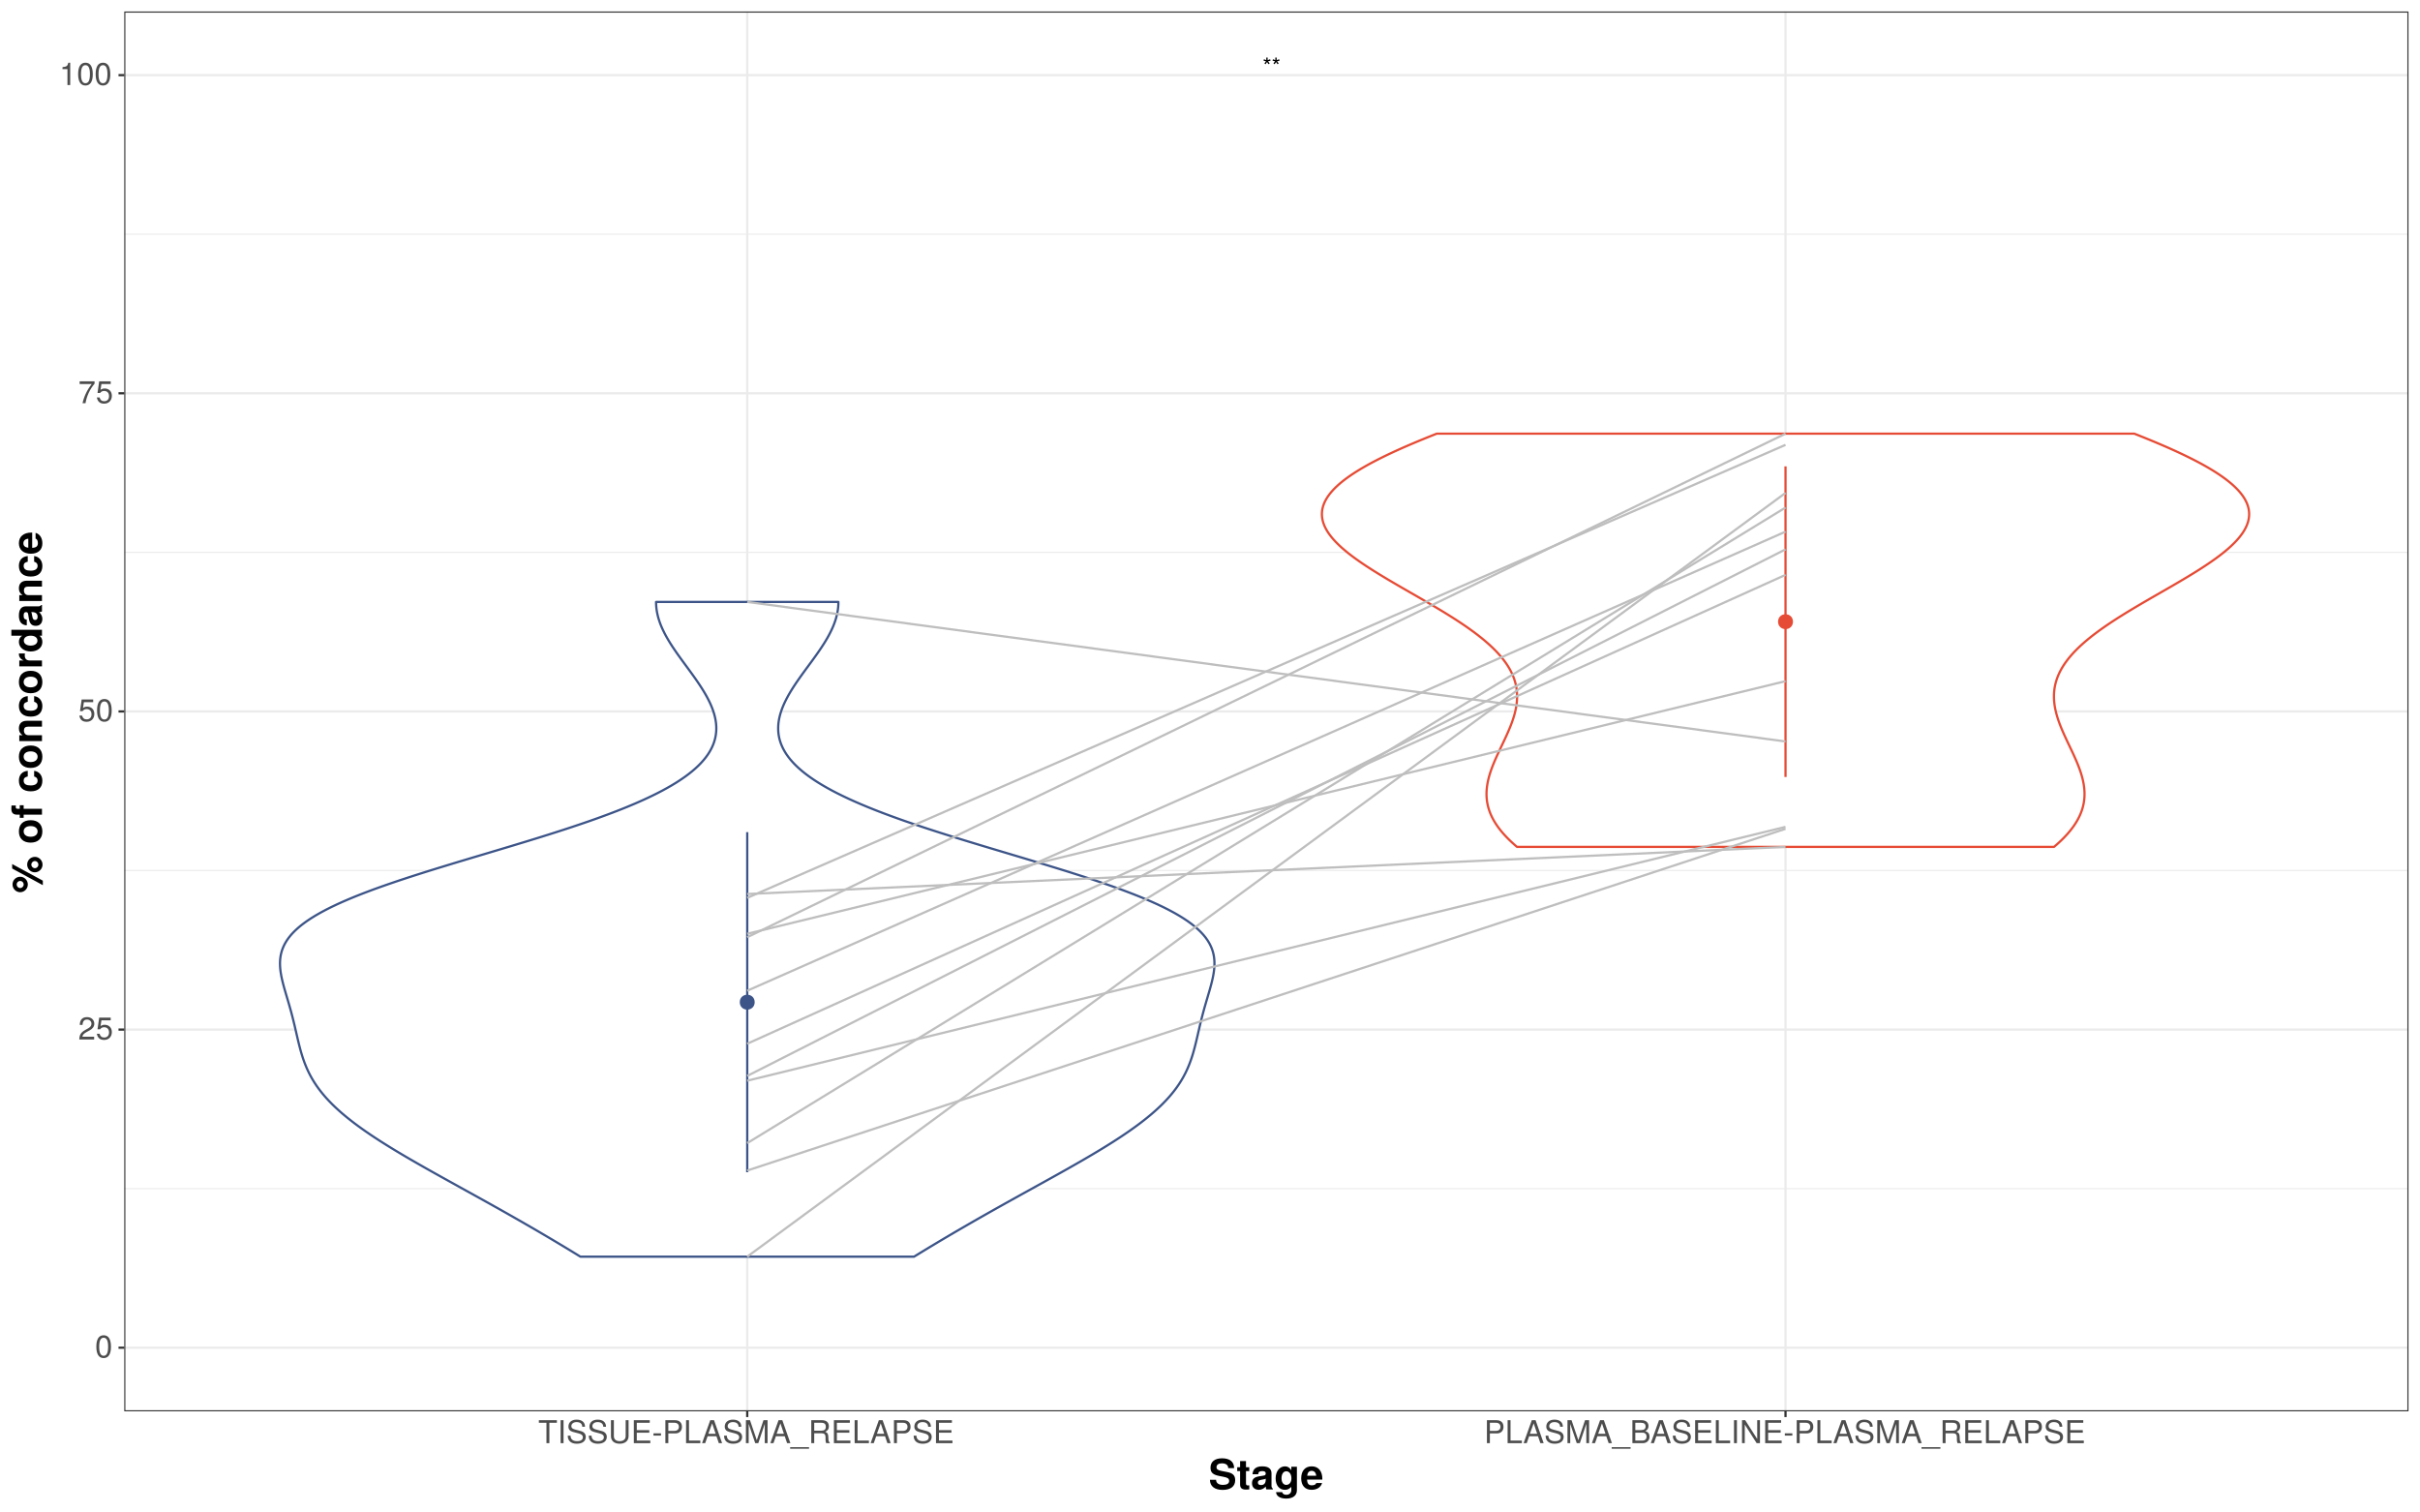 <?xml version="1.0" encoding="UTF-8"?>
<svg xmlns="http://www.w3.org/2000/svg" xmlns:xlink="http://www.w3.org/1999/xlink" width="1152pt" height="720pt" viewBox="0 0 1152 720" version="1.1">
<defs>
<g>
<symbol overflow="visible" id="glyph0-0">
<path style="stroke:none;" d=""/>
</symbol>
<symbol overflow="visible" id="glyph0-1">
<path style="stroke:none;" d="M 3.797 -6.578 L 3.578 -7.234 L 2.406 -6.812 L 2.406 -8.047 L 1.766 -8.047 L 1.766 -6.812 L 0.656 -7.234 L 0.438 -6.578 L 1.641 -6.25 L 0.875 -5.266 L 1.422 -4.875 L 2.125 -5.906 L 2.812 -4.875 L 3.375 -5.266 L 2.594 -6.25 Z M 3.797 -6.578 "/>
</symbol>
<symbol overflow="visible" id="glyph1-0">
<path style="stroke:none;" d=""/>
</symbol>
<symbol overflow="visible" id="glyph1-1">
<path style="stroke:none;" d="M 7.609 -5.109 C 7.609 -8.812 6.438 -10.641 4.125 -10.641 C 1.828 -10.641 0.641 -8.781 0.641 -5.203 C 0.641 -1.625 1.844 0.219 4.125 0.219 C 6.375 0.219 7.609 -1.625 7.609 -5.109 Z M 6.25 -5.234 C 6.25 -2.219 5.562 -0.875 4.094 -0.875 C 2.703 -0.875 2 -2.281 2 -5.188 C 2 -8.094 2.703 -9.469 4.125 -9.469 C 5.547 -9.469 6.25 -8.078 6.25 -5.234 Z M 6.25 -5.234 "/>
</symbol>
<symbol overflow="visible" id="glyph1-2">
<path style="stroke:none;" d="M 7.672 -7.516 C 7.672 -9.312 6.266 -10.641 4.266 -10.641 C 2.078 -10.641 0.828 -9.531 0.75 -6.938 L 2.062 -6.938 C 2.172 -8.734 2.906 -9.484 4.219 -9.484 C 5.422 -9.484 6.312 -8.625 6.312 -7.484 C 6.312 -6.641 5.812 -5.922 4.875 -5.391 L 3.5 -4.609 C 1.281 -3.344 0.625 -2.344 0.516 0 L 7.594 0 L 7.594 -1.312 L 2 -1.312 C 2.125 -2.172 2.609 -2.734 3.922 -3.5 L 5.422 -4.312 C 6.906 -5.094 7.672 -6.203 7.672 -7.516 Z M 7.672 -7.516 "/>
</symbol>
<symbol overflow="visible" id="glyph1-3">
<path style="stroke:none;" d="M 7.688 -3.531 C 7.688 -5.625 6.297 -7 4.266 -7 C 3.516 -7 2.906 -6.812 2.297 -6.359 L 2.719 -9.109 L 7.141 -9.109 L 7.141 -10.406 L 1.656 -10.406 L 0.859 -4.844 L 2.062 -4.844 C 2.688 -5.578 3.188 -5.828 4.016 -5.828 C 5.438 -5.828 6.344 -4.922 6.344 -3.344 C 6.344 -1.812 5.453 -0.938 4.016 -0.938 C 2.859 -0.938 2.156 -1.531 1.844 -2.734 L 0.531 -2.734 C 0.953 -0.609 2.156 0.219 4.047 0.219 C 6.188 0.219 7.688 -1.281 7.688 -3.531 Z M 7.688 -3.531 "/>
</symbol>
<symbol overflow="visible" id="glyph1-4">
<path style="stroke:none;" d="M 7.797 -9.297 L 7.797 -10.406 L 0.688 -10.406 L 0.688 -9.109 L 6.438 -9.109 C 4.312 -6.438 2.812 -3.328 2.062 0 L 3.484 0 C 4.062 -3.438 5.562 -6.641 7.797 -9.297 Z M 7.797 -9.297 "/>
</symbol>
<symbol overflow="visible" id="glyph1-5">
<path style="stroke:none;" d="M 5.203 0 L 5.203 -10.641 L 4.328 -10.641 C 3.875 -9 3.562 -8.781 1.531 -8.516 L 1.531 -7.578 L 3.891 -7.578 L 3.891 0 Z M 5.203 0 "/>
</symbol>
<symbol overflow="visible" id="glyph1-6">
<path style="stroke:none;" d="M 8.891 -9.703 L 8.891 -10.938 L 0.312 -10.938 L 0.312 -9.703 L 3.922 -9.703 L 3.922 0 L 5.312 0 L 5.312 -9.703 Z M 8.891 -9.703 "/>
</symbol>
<symbol overflow="visible" id="glyph1-7">
<path style="stroke:none;" d="M 2.891 0 L 2.891 -10.938 L 1.5 -10.938 L 1.5 0 Z M 2.891 0 "/>
</symbol>
<symbol overflow="visible" id="glyph1-8">
<path style="stroke:none;" d="M 9.312 -3 C 9.312 -4.344 8.469 -5.344 6.984 -5.75 L 4.25 -6.484 C 2.922 -6.828 2.438 -7.266 2.438 -8.094 C 2.438 -9.203 3.422 -10.031 4.891 -10.031 C 6.625 -10.031 7.625 -9.234 7.625 -7.812 L 8.938 -7.812 C 8.938 -9.953 7.453 -11.203 4.938 -11.203 C 2.531 -11.203 1.047 -9.891 1.047 -7.906 C 1.047 -6.562 1.75 -5.734 3.188 -5.359 L 5.906 -4.641 C 7.297 -4.281 7.922 -3.719 7.922 -2.859 C 7.922 -1.672 7.016 -0.953 5.125 -0.953 C 3.062 -0.953 2.047 -2 2.047 -3.562 L 0.719 -3.562 C 0.719 -0.969 2.453 0.266 5.047 0.266 C 7.812 0.266 9.312 -1.047 9.312 -3 Z M 9.312 -3 "/>
</symbol>
<symbol overflow="visible" id="glyph1-9">
<path style="stroke:none;" d="M 9.672 -3.328 L 9.672 -10.938 L 8.281 -10.938 L 8.281 -3.328 C 8.281 -1.859 7.219 -0.953 5.453 -0.953 C 3.828 -0.953 2.672 -1.734 2.672 -3.328 L 2.672 -10.938 L 1.281 -10.938 L 1.281 -3.328 C 1.281 -1.109 2.859 0.266 5.453 0.266 C 8.031 0.266 9.672 -1.141 9.672 -3.328 Z M 9.672 -3.328 "/>
</symbol>
<symbol overflow="visible" id="glyph1-10">
<path style="stroke:none;" d="M 9.188 0 L 9.188 -1.234 L 2.75 -1.234 L 2.75 -4.984 L 8.703 -4.984 L 8.703 -6.203 L 2.75 -6.203 L 2.75 -9.703 L 8.922 -9.703 L 8.922 -10.938 L 1.344 -10.938 L 1.344 0 Z M 9.188 0 "/>
</symbol>
<symbol overflow="visible" id="glyph1-11">
<path style="stroke:none;" d="M 4.266 -3.594 L 4.266 -4.688 L 0.688 -4.688 L 0.688 -3.594 Z M 4.266 -3.594 "/>
</symbol>
<symbol overflow="visible" id="glyph1-12">
<path style="stroke:none;" d="M 9.25 -7.719 C 9.25 -9.781 8.047 -10.938 5.875 -10.938 L 1.359 -10.938 L 1.359 0 L 2.766 0 L 2.766 -4.641 L 6.188 -4.641 C 8 -4.641 9.25 -5.906 9.25 -7.719 Z M 7.797 -7.781 C 7.797 -6.578 7 -5.859 5.672 -5.859 L 2.766 -5.859 L 2.766 -9.703 L 5.672 -9.703 C 7 -9.703 7.797 -8.984 7.797 -7.781 Z M 7.797 -7.781 "/>
</symbol>
<symbol overflow="visible" id="glyph1-13">
<path style="stroke:none;" d="M 8 0 L 8 -1.234 L 2.594 -1.234 L 2.594 -10.938 L 1.203 -10.938 L 1.203 0 Z M 8 0 "/>
</symbol>
<symbol overflow="visible" id="glyph1-14">
<path style="stroke:none;" d="M 9.797 0 L 5.953 -10.938 L 4.156 -10.938 L 0.25 0 L 1.734 0 L 2.891 -3.281 L 7.109 -3.281 L 8.234 0 Z M 6.719 -4.453 L 3.234 -4.453 L 5.047 -9.438 Z M 6.719 -4.453 "/>
</symbol>
<symbol overflow="visible" id="glyph1-15">
<path style="stroke:none;" d="M 11.422 0 L 11.422 -10.938 L 9.484 -10.938 L 6.297 -1.406 L 3.062 -10.938 L 1.125 -10.938 L 1.125 0 L 2.438 0 L 2.438 -9.172 L 5.547 0 L 7.016 0 L 10.094 -9.172 L 10.094 0 Z M 11.422 0 "/>
</symbol>
<symbol overflow="visible" id="glyph1-16">
<path style="stroke:none;" d="M 8.672 2.656 L 8.672 1.906 L -0.328 1.906 L -0.328 2.656 Z M 8.672 2.656 "/>
</symbol>
<symbol overflow="visible" id="glyph1-17">
<path style="stroke:none;" d="M 10.188 0 L 10.188 -0.344 C 9.656 -0.703 9.547 -1.094 9.531 -2.547 C 9.5 -4.344 9.219 -4.891 8.047 -5.406 C 9.266 -6 9.766 -6.766 9.766 -8.016 C 9.766 -9.906 8.578 -10.938 6.438 -10.938 L 1.391 -10.938 L 1.391 0 L 2.797 0 L 2.797 -4.703 L 6.391 -4.703 C 7.625 -4.703 8.203 -4.109 8.188 -2.766 L 8.172 -1.781 C 8.156 -1.109 8.297 -0.453 8.484 0 Z M 8.312 -7.812 C 8.312 -6.531 7.656 -5.938 6.172 -5.938 L 2.797 -5.938 L 2.797 -9.703 L 6.172 -9.703 C 7.719 -9.703 8.312 -9.047 8.312 -7.812 Z M 8.312 -7.812 "/>
</symbol>
<symbol overflow="visible" id="glyph1-18">
<path style="stroke:none;" d="M 9.344 -3.125 C 9.344 -4.438 8.75 -5.234 7.344 -5.781 C 8.344 -6.234 8.859 -7.047 8.859 -8.156 C 8.859 -9.75 7.688 -10.938 5.625 -10.938 L 1.188 -10.938 L 1.188 0 L 6.125 0 C 8.078 0 9.344 -1.312 9.344 -3.125 Z M 7.469 -7.969 C 7.469 -6.859 6.828 -6.219 5.281 -6.219 L 2.578 -6.219 L 2.578 -9.703 L 5.281 -9.703 C 6.828 -9.703 7.469 -9.078 7.469 -7.969 Z M 7.953 -3.109 C 7.953 -2.062 7.312 -1.234 5.984 -1.234 L 2.578 -1.234 L 2.578 -5 L 5.984 -5 C 7.312 -5 7.953 -4.172 7.953 -3.109 Z M 7.953 -3.109 "/>
</symbol>
<symbol overflow="visible" id="glyph1-19">
<path style="stroke:none;" d="M 9.688 0 L 9.688 -10.938 L 8.375 -10.938 L 8.375 -2 L 2.656 -10.938 L 1.141 -10.938 L 1.141 0 L 2.453 0 L 2.453 -8.859 L 8.109 0 Z M 9.688 0 "/>
</symbol>
<symbol overflow="visible" id="glyph2-0">
<path style="stroke:none;" d=""/>
</symbol>
<symbol overflow="visible" id="glyph2-1">
<path style="stroke:none;" d="M 12.656 -4.375 C 12.656 -6.688 11.5 -7.766 8.797 -8.281 L 6.516 -8.719 C 4.375 -9.141 3.766 -9.562 3.766 -10.625 C 3.766 -11.719 4.734 -12.422 6.281 -12.422 C 8.188 -12.422 9.344 -11.625 9.344 -10.141 L 12.141 -10.141 C 12.141 -13.219 9.984 -14.812 6.422 -14.812 C 2.922 -14.812 0.906 -13.188 0.906 -10.344 C 0.906 -8.062 2.047 -7 5 -6.422 L 7.047 -6.016 C 9.047 -5.625 9.781 -5.203 9.781 -4.016 C 9.781 -2.797 8.656 -2.156 6.844 -2.156 C 4.797 -2.156 3.562 -3.016 3.562 -4.578 L 0.641 -4.578 C 0.641 -1.453 2.953 0.234 6.688 0.234 C 10.438 0.234 12.656 -1.422 12.656 -4.375 Z M 12.656 -4.375 "/>
</symbol>
<symbol overflow="visible" id="glyph2-2">
<path style="stroke:none;" d="M 6.016 0 L 6.016 -1.953 C 5.734 -1.922 5.578 -1.906 5.375 -1.906 C 4.641 -1.906 4.453 -2.125 4.453 -3.078 L 4.453 -8.719 L 6.016 -8.719 L 6.016 -10.578 L 4.453 -10.578 L 4.453 -13.484 L 1.656 -13.484 L 1.656 -10.578 L 0.281 -10.578 L 0.281 -8.719 L 1.656 -8.719 L 1.656 -2.312 C 1.656 -0.625 2.562 0.078 4.406 0.078 C 5.016 0.078 5.516 0.016 6.016 0 Z M 6.016 0 "/>
</symbol>
<symbol overflow="visible" id="glyph2-3">
<path style="stroke:none;" d="M 10.484 0 L 10.484 -0.344 C 9.984 -0.797 9.844 -1.094 9.844 -1.656 L 9.844 -7.656 C 9.844 -9.859 8.344 -10.984 5.422 -10.984 C 2.5 -10.984 0.984 -9.734 0.797 -7.234 L 3.5 -7.234 C 3.641 -8.359 4.094 -8.719 5.484 -8.719 C 6.562 -8.719 7.094 -8.359 7.094 -7.641 C 7.094 -6.5 6.266 -6.625 4.859 -6.375 L 3.734 -6.188 C 1.594 -5.797 0.562 -4.875 0.562 -2.922 C 0.562 -0.812 2.047 0.188 3.844 0.188 C 5.047 0.188 6.141 -0.344 7.125 -1.359 C 7.125 -0.797 7.188 -0.312 7.438 0 Z M 7.094 -4.625 C 7.094 -3 6.297 -2.078 4.875 -2.078 C 3.938 -2.078 3.359 -2.438 3.359 -3.234 C 3.359 -4.062 3.797 -4.359 4.953 -4.578 L 5.922 -4.766 C 6.656 -4.906 6.781 -4.938 7.094 -5.094 Z M 7.094 -4.625 "/>
</symbol>
<symbol overflow="visible" id="glyph2-4">
<path style="stroke:none;" d="M 10.812 0.359 L 10.812 -10.797 L 8.156 -10.797 L 8.156 -9.141 C 7.312 -10.422 6.406 -10.984 5.156 -10.984 C 2.594 -10.984 0.688 -8.625 0.688 -5.281 C 0.688 -1.922 2.438 0.188 5.094 0.188 C 6.359 0.188 7.125 -0.203 8.156 -1.234 L 8.156 0.359 C 8.156 1.656 7.188 2.562 5.781 2.562 C 4.719 2.562 4.016 2.125 3.797 1.297 L 0.906 1.297 C 0.938 3.062 2.719 4.359 5.688 4.359 C 8.938 4.359 10.812 2.906 10.812 0.359 Z M 8.203 -5.312 C 8.203 -3.359 7.188 -2.156 5.719 -2.156 C 4.406 -2.156 3.484 -3.359 3.484 -5.312 C 3.484 -7.359 4.406 -8.641 5.766 -8.641 C 7.156 -8.641 8.203 -7.312 8.203 -5.312 Z M 8.203 -5.312 "/>
</symbol>
<symbol overflow="visible" id="glyph2-5">
<path style="stroke:none;" d="M 10.5 -5 C 10.5 -8.719 8.625 -10.984 5.438 -10.984 C 2.344 -10.984 0.438 -8.875 0.438 -5.266 C 0.438 -1.797 2.312 0.188 5.375 0.188 C 7.797 0.188 9.766 -0.922 10.375 -3.047 L 7.625 -3.047 C 7.375 -2.266 6.5 -1.953 5.484 -1.953 C 4.156 -1.953 3.312 -2.562 3.234 -4.656 L 10.484 -4.656 Z M 7.578 -6.516 L 3.281 -6.516 C 3.453 -8.016 4.156 -8.844 5.406 -8.844 C 6.594 -8.844 7.438 -8.062 7.578 -6.516 Z M 7.578 -6.516 "/>
</symbol>
<symbol overflow="visible" id="glyph3-0">
<path style="stroke:none;" d=""/>
</symbol>
<symbol overflow="visible" id="glyph3-1">
<path style="stroke:none;" d="M -10.344 -7.797 C -12.406 -7.797 -14.016 -6.188 -14.016 -4.125 C -14.016 -2.094 -12.375 -0.438 -10.375 -0.438 C -8.375 -0.438 -6.734 -2.094 -6.734 -4.125 C -6.734 -6.125 -8.375 -7.797 -10.344 -7.797 Z M -10.359 -5.812 C -9.453 -5.812 -8.703 -5.047 -8.703 -4.125 C -8.703 -3.188 -9.453 -2.422 -10.375 -2.422 C -11.281 -2.422 -12.047 -3.188 -12.047 -4.125 C -12.047 -5.062 -11.297 -5.812 -10.359 -5.812 Z M -14.188 -13.844 L -14.188 -11.719 L 0.406 -3.797 L 0.406 -5.938 Z M -3.344 -17.266 C -5.422 -17.266 -7.047 -15.641 -7.047 -13.578 C -7.047 -11.562 -5.406 -9.906 -3.406 -9.906 C -1.375 -9.906 0.266 -11.562 0.266 -13.578 C 0.266 -15.578 -1.375 -17.266 -3.344 -17.266 Z M -3.359 -15.281 C -2.453 -15.281 -1.703 -14.5 -1.703 -13.578 C -1.703 -12.641 -2.453 -11.875 -3.375 -11.875 C -4.297 -11.875 -5.062 -12.641 -5.062 -13.578 C -5.062 -14.516 -4.297 -15.281 -3.359 -15.281 Z M -3.359 -15.281 "/>
</symbol>
<symbol overflow="visible" id="glyph3-2">
<path style="stroke:none;" d=""/>
</symbol>
<symbol overflow="visible" id="glyph3-3">
<path style="stroke:none;" d="M -5.312 -11.375 C -8.984 -11.375 -10.984 -9.406 -10.984 -6.016 C -10.984 -2.719 -8.938 -0.703 -5.406 -0.703 C -1.844 -0.703 0.188 -2.719 0.188 -6.047 C 0.188 -9.312 -1.859 -11.375 -5.312 -11.375 Z M -5.359 -8.578 C -3.344 -8.578 -2.078 -7.547 -2.078 -6.047 C -2.078 -4.516 -3.344 -3.5 -5.406 -3.5 C -7.453 -3.5 -8.719 -4.516 -8.719 -6.047 C -8.719 -7.578 -7.484 -8.578 -5.359 -8.578 Z M -5.359 -8.578 "/>
</symbol>
<symbol overflow="visible" id="glyph3-4">
<path style="stroke:none;" d="M -8.719 -6.266 L -10.578 -6.266 L -10.578 -4.594 L -11.641 -4.594 C -12.203 -4.594 -12.484 -4.844 -12.484 -5.359 C -12.484 -5.594 -12.453 -5.922 -12.422 -6.156 L -14.516 -6.156 C -14.562 -5.641 -14.578 -4.938 -14.578 -4.562 C -14.578 -2.703 -13.703 -1.797 -11.875 -1.797 L -10.578 -1.797 L -10.578 -0.281 L -8.719 -0.281 L -8.719 -1.797 L 0 -1.797 L 0 -4.594 L -8.719 -4.594 Z M -8.719 -6.266 "/>
</symbol>
<symbol overflow="visible" id="glyph3-5">
<path style="stroke:none;" d="M -3.734 -10.438 L -3.734 -7.766 C -2.625 -7.406 -2.078 -6.844 -2.078 -5.766 C -2.078 -4.344 -3.219 -3.484 -5.312 -3.484 C -7.297 -3.484 -8.719 -4 -8.719 -5.766 C -8.719 -6.906 -8.188 -7.438 -6.766 -7.766 L -6.766 -10.438 C -9.406 -10.234 -10.984 -8.484 -10.984 -5.781 C -10.984 -2.562 -9 -0.688 -5.312 -0.688 C -1.766 -0.688 0.188 -2.547 0.188 -5.734 C 0.188 -8.359 -1.438 -10.188 -3.734 -10.438 Z M -3.734 -10.438 "/>
</symbol>
<symbol overflow="visible" id="glyph3-6">
<path style="stroke:none;" d="M 0 -10.922 L -7.234 -10.922 C -9.625 -10.922 -10.984 -9.594 -10.984 -7.297 C -10.984 -5.844 -10.438 -4.859 -9.234 -4.062 L -10.797 -4.062 L -10.797 -1.266 L 0 -1.266 L 0 -4.062 L -6.484 -4.062 C -7.766 -4.062 -8.594 -4.953 -8.594 -6.312 C -8.594 -7.516 -7.938 -8.125 -6.656 -8.125 L 0 -8.125 Z M 0 -10.922 "/>
</symbol>
<symbol overflow="visible" id="glyph3-7">
<path style="stroke:none;" d="M -8.125 -7.406 L -10.953 -7.406 C -10.984 -7.234 -10.984 -7.141 -10.984 -7.062 C -10.984 -5.781 -10.141 -4.656 -8.688 -4.062 L -10.797 -4.062 L -10.797 -1.266 L 0 -1.266 L 0 -4.062 L -5.734 -4.062 C -7.375 -4.062 -8.203 -4.875 -8.203 -6.516 C -8.203 -6.812 -8.188 -7.016 -8.125 -7.406 Z M -8.125 -7.406 "/>
</symbol>
<symbol overflow="visible" id="glyph3-8">
<path style="stroke:none;" d="M 0 -10.906 L -14.578 -10.906 L -14.578 -8.094 L -9.406 -8.094 C -10.484 -7.406 -10.984 -6.453 -10.984 -5.125 C -10.984 -2.547 -8.641 -0.578 -5.375 -0.578 C -2.312 -0.578 0.188 -2.266 0.188 -5.125 C 0.188 -6.453 -0.312 -7.406 -1.234 -8.094 L 0 -8.094 Z M -5.344 -8.094 C -3.375 -8.094 -2.156 -7.141 -2.156 -5.734 C -2.156 -4.344 -3.406 -3.375 -5.375 -3.375 C -7.375 -3.375 -8.641 -4.344 -8.641 -5.734 C -8.641 -7.156 -7.406 -8.094 -5.344 -8.094 Z M -5.344 -8.094 "/>
</symbol>
<symbol overflow="visible" id="glyph3-9">
<path style="stroke:none;" d="M 0 -10.484 L -0.344 -10.484 C -0.797 -9.984 -1.094 -9.844 -1.656 -9.844 L -7.656 -9.844 C -9.859 -9.844 -10.984 -8.344 -10.984 -5.422 C -10.984 -2.5 -9.734 -0.984 -7.234 -0.797 L -7.234 -3.5 C -8.359 -3.641 -8.719 -4.094 -8.719 -5.484 C -8.719 -6.562 -8.359 -7.094 -7.641 -7.094 C -6.5 -7.094 -6.625 -6.266 -6.375 -4.859 L -6.188 -3.734 C -5.797 -1.594 -4.875 -0.562 -2.922 -0.562 C -0.812 -0.562 0.188 -2.047 0.188 -3.844 C 0.188 -5.047 -0.344 -6.141 -1.359 -7.125 C -0.797 -7.125 -0.312 -7.188 0 -7.438 Z M -4.625 -7.094 C -3 -7.094 -2.078 -6.297 -2.078 -4.875 C -2.078 -3.938 -2.438 -3.359 -3.234 -3.359 C -4.062 -3.359 -4.359 -3.797 -4.578 -4.953 L -4.766 -5.922 C -4.906 -6.656 -4.938 -6.781 -5.094 -7.094 Z M -4.625 -7.094 "/>
</symbol>
<symbol overflow="visible" id="glyph3-10">
<path style="stroke:none;" d="M -5 -10.5 C -8.719 -10.5 -10.984 -8.625 -10.984 -5.438 C -10.984 -2.344 -8.875 -0.438 -5.266 -0.438 C -1.797 -0.438 0.188 -2.312 0.188 -5.375 C 0.188 -7.797 -0.922 -9.766 -3.047 -10.375 L -3.047 -7.625 C -2.266 -7.375 -1.953 -6.5 -1.953 -5.484 C -1.953 -4.156 -2.562 -3.312 -4.656 -3.234 L -4.656 -10.484 Z M -6.516 -7.578 L -6.516 -3.281 C -8.016 -3.453 -8.844 -4.156 -8.844 -5.406 C -8.844 -6.594 -8.062 -7.438 -6.516 -7.578 Z M -6.516 -7.578 "/>
</symbol>
</g>
<clipPath id="clip1">
  <path d="M 59.152 5.48 L 1146.523 5.48 L 1146.523 671.852 L 59.152 671.852 Z M 59.152 5.48 "/>
</clipPath>
<clipPath id="clip2">
  <path d="M 59.152 565 L 1146.523 565 L 1146.523 567 L 59.152 567 Z M 59.152 565 "/>
</clipPath>
<clipPath id="clip3">
  <path d="M 59.152 414 L 1146.523 414 L 1146.523 415 L 59.152 415 Z M 59.152 414 "/>
</clipPath>
<clipPath id="clip4">
  <path d="M 59.152 262 L 1146.523 262 L 1146.523 264 L 59.152 264 Z M 59.152 262 "/>
</clipPath>
<clipPath id="clip5">
  <path d="M 59.152 111 L 1146.523 111 L 1146.523 112 L 59.152 112 Z M 59.152 111 "/>
</clipPath>
<clipPath id="clip6">
  <path d="M 59.152 641 L 1146.523 641 L 1146.523 643 L 59.152 643 Z M 59.152 641 "/>
</clipPath>
<clipPath id="clip7">
  <path d="M 59.152 489 L 1146.523 489 L 1146.523 491 L 59.152 491 Z M 59.152 489 "/>
</clipPath>
<clipPath id="clip8">
  <path d="M 59.152 338 L 1146.523 338 L 1146.523 340 L 59.152 340 Z M 59.152 338 "/>
</clipPath>
<clipPath id="clip9">
  <path d="M 59.152 186 L 1146.523 186 L 1146.523 188 L 59.152 188 Z M 59.152 186 "/>
</clipPath>
<clipPath id="clip10">
  <path d="M 59.152 35 L 1146.523 35 L 1146.523 37 L 59.152 37 Z M 59.152 35 "/>
</clipPath>
<clipPath id="clip11">
  <path d="M 355 5.48 L 357 5.48 L 357 671.852 L 355 671.852 Z M 355 5.48 "/>
</clipPath>
<clipPath id="clip12">
  <path d="M 849 5.48 L 851 5.48 L 851 671.852 L 849 671.852 Z M 849 5.48 "/>
</clipPath>
<clipPath id="clip13">
  <path d="M 59.152 5.48 L 1146.523 5.48 L 1146.523 671.852 L 59.152 671.852 Z M 59.152 5.48 "/>
</clipPath>
</defs>
<g id="surface1722">
<rect x="0" y="0" width="1152" height="720" style="fill:rgb(100%,100%,100%);fill-opacity:1;stroke:none;"/>
<rect x="0" y="0" width="1152" height="720" style="fill:rgb(100%,100%,100%);fill-opacity:1;stroke:none;"/>
<path style="fill:none;stroke-width:1.067;stroke-linecap:round;stroke-linejoin:round;stroke:rgb(100%,100%,100%);stroke-opacity:1;stroke-miterlimit:10;" d="M 0 720 L 1152 720 L 1152 0 L 0 0 Z M 0 720 "/>
<g clip-path="url(#clip1)" clip-rule="nonzero">
<path style=" stroke:none;fill-rule:nonzero;fill:rgb(100%,100%,100%);fill-opacity:1;" d="M 59.152 671.848 L 1146.523 671.848 L 1146.523 5.477 L 59.152 5.477 Z M 59.152 671.848 "/>
</g>
<g clip-path="url(#clip2)" clip-rule="nonzero">
<path style="fill:none;stroke-width:0.533;stroke-linecap:butt;stroke-linejoin:round;stroke:rgb(92.157%,92.157%,92.157%);stroke-opacity:1;stroke-miterlimit:10;" d="M 59.152 565.836 L 1146.52 565.836 "/>
</g>
<g clip-path="url(#clip3)" clip-rule="nonzero">
<path style="fill:none;stroke-width:0.533;stroke-linecap:butt;stroke-linejoin:round;stroke:rgb(92.157%,92.157%,92.157%);stroke-opacity:1;stroke-miterlimit:10;" d="M 59.152 414.387 L 1146.52 414.387 "/>
</g>
<g clip-path="url(#clip4)" clip-rule="nonzero">
<path style="fill:none;stroke-width:0.533;stroke-linecap:butt;stroke-linejoin:round;stroke:rgb(92.157%,92.157%,92.157%);stroke-opacity:1;stroke-miterlimit:10;" d="M 59.152 262.941 L 1146.52 262.941 "/>
</g>
<g clip-path="url(#clip5)" clip-rule="nonzero">
<path style="fill:none;stroke-width:0.533;stroke-linecap:butt;stroke-linejoin:round;stroke:rgb(92.157%,92.157%,92.157%);stroke-opacity:1;stroke-miterlimit:10;" d="M 59.152 111.492 L 1146.52 111.492 "/>
</g>
<g clip-path="url(#clip6)" clip-rule="nonzero">
<path style="fill:none;stroke-width:1.067;stroke-linecap:butt;stroke-linejoin:round;stroke:rgb(92.157%,92.157%,92.157%);stroke-opacity:1;stroke-miterlimit:10;" d="M 59.152 641.559 L 1146.52 641.559 "/>
</g>
<g clip-path="url(#clip7)" clip-rule="nonzero">
<path style="fill:none;stroke-width:1.067;stroke-linecap:butt;stroke-linejoin:round;stroke:rgb(92.157%,92.157%,92.157%);stroke-opacity:1;stroke-miterlimit:10;" d="M 59.152 490.113 L 1146.52 490.113 "/>
</g>
<g clip-path="url(#clip8)" clip-rule="nonzero">
<path style="fill:none;stroke-width:1.067;stroke-linecap:butt;stroke-linejoin:round;stroke:rgb(92.157%,92.157%,92.157%);stroke-opacity:1;stroke-miterlimit:10;" d="M 59.152 338.664 L 1146.52 338.664 "/>
</g>
<g clip-path="url(#clip9)" clip-rule="nonzero">
<path style="fill:none;stroke-width:1.067;stroke-linecap:butt;stroke-linejoin:round;stroke:rgb(92.157%,92.157%,92.157%);stroke-opacity:1;stroke-miterlimit:10;" d="M 59.152 187.215 L 1146.52 187.215 "/>
</g>
<g clip-path="url(#clip10)" clip-rule="nonzero">
<path style="fill:none;stroke-width:1.067;stroke-linecap:butt;stroke-linejoin:round;stroke:rgb(92.157%,92.157%,92.157%);stroke-opacity:1;stroke-miterlimit:10;" d="M 59.152 35.77 L 1146.52 35.77 "/>
</g>
<g clip-path="url(#clip11)" clip-rule="nonzero">
<path style="fill:none;stroke-width:1.067;stroke-linecap:butt;stroke-linejoin:round;stroke:rgb(92.157%,92.157%,92.157%);stroke-opacity:1;stroke-miterlimit:10;" d="M 355.707 671.848 L 355.707 5.48 "/>
</g>
<g clip-path="url(#clip12)" clip-rule="nonzero">
<path style="fill:none;stroke-width:1.067;stroke-linecap:butt;stroke-linejoin:round;stroke:rgb(92.157%,92.157%,92.157%);stroke-opacity:1;stroke-miterlimit:10;" d="M 849.965 671.848 L 849.965 5.48 "/>
</g>
<path style="fill-rule:nonzero;fill:rgb(100%,100%,100%);fill-opacity:1;stroke-width:1.067;stroke-linecap:butt;stroke-linejoin:round;stroke:rgb(23.529%,32.941%,53.333%);stroke-opacity:1;stroke-miterlimit:10;" d="M 276.281 598.215 L 274.297 596.996 L 273.297 596.387 L 272.301 595.777 L 271.297 595.164 L 269.281 593.945 L 267.258 592.727 L 266.238 592.117 L 265.223 591.508 L 264.199 590.895 L 263.176 590.285 L 262.145 589.676 L 261.117 589.066 L 259.047 587.848 L 258.008 587.238 L 256.969 586.625 L 255.926 586.016 L 253.832 584.797 L 252.781 584.188 L 251.727 583.578 L 249.609 582.359 L 248.551 581.746 L 245.352 579.918 L 244.281 579.309 L 243.207 578.699 L 242.129 578.09 L 241.055 577.477 L 237.809 575.648 L 236.723 575.039 L 234.543 573.82 L 233.453 573.207 L 230.172 571.379 L 227.977 570.16 L 226.875 569.551 L 225.773 568.938 L 224.676 568.328 L 223.574 567.719 L 222.469 567.109 L 219.164 565.281 L 218.059 564.668 L 213.652 562.23 L 210.359 560.402 L 209.266 559.789 L 207.078 558.57 L 203.82 556.742 L 202.742 556.133 L 201.664 555.52 L 200.59 554.91 L 199.52 554.301 L 198.453 553.691 L 196.336 552.473 L 195.281 551.863 L 194.234 551.25 L 193.191 550.641 L 192.156 550.031 L 191.125 549.422 L 190.102 548.812 L 189.082 548.203 L 188.07 547.594 L 187.066 546.98 L 186.07 546.371 L 185.078 545.762 L 184.098 545.152 L 183.121 544.543 L 182.156 543.934 L 181.199 543.324 L 180.246 542.711 L 179.309 542.102 L 178.375 541.492 L 177.457 540.883 L 176.543 540.273 L 175.645 539.664 L 174.75 539.055 L 173.871 538.445 L 173 537.832 L 172.141 537.223 L 171.293 536.613 L 170.453 536.004 L 169.629 535.395 L 168.812 534.785 L 168.016 534.176 L 167.223 533.562 L 166.449 532.953 L 165.68 532.344 L 164.93 531.734 L 164.188 531.125 L 163.465 530.516 L 162.75 529.906 L 162.047 529.293 L 161.359 528.684 L 160.688 528.074 L 160.027 527.465 L 159.375 526.855 L 158.746 526.246 L 158.121 525.637 L 157.52 525.023 L 156.922 524.414 L 156.348 523.805 L 155.777 523.195 L 155.227 522.586 L 154.688 521.977 L 154.164 521.367 L 153.652 520.754 L 153.152 520.145 L 152.672 519.535 L 152.195 518.926 L 151.742 518.316 L 151.293 517.707 L 150.863 517.098 L 150.441 516.488 L 150.039 515.875 L 149.641 515.266 L 149.262 514.656 L 148.891 514.047 L 148.531 513.438 L 148.184 512.828 L 147.848 512.219 L 147.527 511.605 L 147.211 510.996 L 146.91 510.387 L 146.613 509.777 L 146.059 508.559 L 145.801 507.949 L 145.543 507.336 L 145.301 506.727 L 145.062 506.117 L 144.832 505.508 L 144.613 504.898 L 144.398 504.289 L 144.191 503.68 L 143.992 503.066 L 143.609 501.848 L 143.43 501.238 L 143.254 500.629 L 143.082 500.02 L 142.914 499.41 L 142.754 498.797 L 142.594 498.188 L 142.438 497.578 L 142.285 496.969 L 141.84 495.141 L 141.699 494.531 L 141.555 493.918 L 140.711 490.262 L 140.57 489.648 L 140.426 489.039 L 140.285 488.43 L 140.141 487.82 L 139.695 485.992 L 139.543 485.379 L 139.391 484.77 L 139.078 483.551 L 138.758 482.332 L 138.594 481.723 L 138.426 481.109 L 138.258 480.5 L 137.742 478.672 L 137.566 478.062 L 137.387 477.453 L 137.211 476.84 L 136.672 475.012 L 136.488 474.402 L 135.949 472.574 L 135.773 471.961 L 135.422 470.742 L 135.25 470.133 L 135.086 469.523 L 134.918 468.914 L 134.762 468.305 L 134.605 467.691 L 134.457 467.082 L 134.312 466.473 L 134.176 465.863 L 134.047 465.254 L 133.922 464.645 L 133.812 464.035 L 133.703 463.422 L 133.523 462.203 L 133.391 460.984 L 133.348 460.375 L 133.312 459.766 L 133.297 459.152 L 133.289 458.543 L 133.301 457.934 L 133.328 457.324 L 133.371 456.715 L 133.438 456.105 L 133.516 455.496 L 133.621 454.883 L 133.734 454.273 L 133.887 453.664 L 134.047 453.055 L 134.238 452.445 L 134.445 451.836 L 134.684 451.227 L 134.941 450.617 L 135.227 450.004 L 135.535 449.395 L 135.871 448.785 L 136.238 448.176 L 136.621 447.566 L 137.051 446.957 L 137.488 446.348 L 137.98 445.734 L 138.477 445.125 L 139.023 444.516 L 139.59 443.906 L 140.195 443.297 L 140.824 442.688 L 141.492 442.078 L 142.191 441.465 L 142.914 440.855 L 143.684 440.246 L 144.473 439.637 L 145.312 439.027 L 146.16 438.418 L 147.07 437.809 L 147.992 437.195 L 148.969 436.586 L 149.961 435.977 L 151 435.367 L 152.062 434.758 L 153.164 434.148 L 154.301 433.539 L 155.465 432.926 L 156.672 432.316 L 157.898 431.707 L 159.176 431.098 L 160.465 430.488 L 161.809 429.879 L 163.164 429.27 L 164.57 428.66 L 165.992 428.047 L 167.457 427.438 L 168.941 426.828 L 170.461 426.219 L 172.012 425.609 L 173.582 425 L 175.191 424.391 L 176.816 423.777 L 178.48 423.168 L 180.156 422.559 L 181.875 421.949 L 183.598 421.34 L 185.363 420.73 L 187.137 420.121 L 188.941 419.508 L 190.762 418.898 L 192.605 418.289 L 194.469 417.68 L 196.348 417.07 L 198.246 416.461 L 200.156 415.852 L 202.09 415.238 L 204.027 414.629 L 207.957 413.41 L 211.934 412.191 L 213.938 411.582 L 215.945 410.969 L 217.965 410.359 L 219.988 409.75 L 222.02 409.141 L 226.09 407.922 L 228.133 407.312 L 230.172 406.703 L 232.215 406.09 L 238.332 404.262 L 240.363 403.652 L 242.391 403.043 L 244.414 402.434 L 246.43 401.82 L 248.441 401.211 L 250.441 400.602 L 252.434 399.992 L 256.387 398.773 L 258.34 398.164 L 260.289 397.551 L 262.219 396.941 L 264.137 396.332 L 266.039 395.723 L 267.926 395.113 L 269.797 394.504 L 271.648 393.895 L 273.488 393.281 L 275.297 392.672 L 277.102 392.062 L 278.871 391.453 L 280.637 390.844 L 282.367 390.234 L 284.086 389.625 L 285.773 389.012 L 287.445 388.402 L 289.09 387.793 L 290.715 387.184 L 292.316 386.574 L 293.891 385.965 L 295.445 385.355 L 296.965 384.746 L 298.473 384.133 L 299.941 383.523 L 301.398 382.914 L 302.812 382.305 L 304.215 381.695 L 305.578 381.086 L 306.926 380.477 L 308.242 379.863 L 309.531 379.254 L 310.793 378.645 L 312.027 378.035 L 313.238 377.426 L 314.414 376.816 L 315.574 376.207 L 316.691 375.594 L 317.797 374.984 L 318.859 374.375 L 319.91 373.766 L 320.918 373.156 L 321.91 372.547 L 322.867 371.938 L 323.801 371.324 L 324.707 370.715 L 325.586 370.105 L 326.441 369.496 L 327.262 368.887 L 328.07 368.277 L 328.832 367.668 L 329.59 367.055 L 330.301 366.445 L 331 365.836 L 331.664 365.227 L 332.312 364.617 L 332.926 364.008 L 333.52 363.398 L 334.09 362.789 L 334.629 362.176 L 335.152 361.566 L 335.645 360.957 L 336.121 360.348 L 336.559 359.738 L 336.992 359.129 L 337.387 358.52 L 337.77 357.906 L 338.121 357.297 L 338.453 356.688 L 338.766 356.078 L 339.055 355.469 L 339.324 354.859 L 339.566 354.25 L 339.797 353.637 L 339.996 353.027 L 340.188 352.418 L 340.344 351.809 L 340.496 351.199 L 340.617 350.59 L 340.727 349.98 L 340.809 349.367 L 340.879 348.758 L 340.93 348.148 L 340.961 347.539 L 340.977 346.93 L 340.973 346.32 L 340.957 345.711 L 340.914 345.098 L 340.867 344.488 L 340.793 343.879 L 340.711 343.27 L 340.605 342.66 L 340.492 342.051 L 340.359 341.441 L 340.215 340.832 L 340.055 340.219 L 339.879 339.609 L 339.691 339 L 339.488 338.391 L 339.277 337.781 L 339.047 337.172 L 338.809 336.562 L 338.555 335.949 L 338.293 335.34 L 338.016 334.73 L 337.73 334.121 L 337.43 333.512 L 337.125 332.902 L 336.805 332.293 L 336.477 331.68 L 336.141 331.07 L 335.793 330.461 L 335.441 329.852 L 335.078 329.242 L 334.707 328.633 L 334.328 328.023 L 333.941 327.41 L 333.547 326.801 L 333.148 326.191 L 332.742 325.582 L 332.332 324.973 L 331.918 324.363 L 331.496 323.754 L 331.07 323.141 L 330.641 322.531 L 330.207 321.922 L 329.77 321.312 L 328.887 320.094 L 327.996 318.875 L 327.551 318.262 L 325.754 315.824 L 324.863 314.605 L 324.418 313.992 L 323.535 312.773 L 323.102 312.164 L 322.664 311.555 L 321.812 310.336 L 321.391 309.723 L 320.977 309.113 L 320.566 308.504 L 320.16 307.895 L 319.762 307.285 L 319.371 306.676 L 318.988 306.066 L 318.613 305.453 L 318.238 304.844 L 317.527 303.625 L 317.188 303.016 L 316.852 302.406 L 316.527 301.797 L 316.211 301.184 L 315.91 300.574 L 315.613 299.965 L 315.332 299.355 L 315.059 298.746 L 314.797 298.137 L 314.551 297.527 L 314.309 296.918 L 314.09 296.305 L 313.875 295.695 L 313.68 295.086 L 313.488 294.477 L 313.316 293.867 L 313.156 293.258 L 313.012 292.648 L 312.879 292.035 L 312.758 291.426 L 312.652 290.816 L 312.559 290.207 L 312.484 289.598 L 312.414 288.988 L 312.371 288.379 L 312.332 287.766 L 312.316 287.156 L 312.309 286.547 L 399.105 286.547 L 399.094 287.156 L 399.078 287.766 L 399.039 288.379 L 398.996 288.988 L 398.855 290.207 L 398.758 290.816 L 398.656 291.426 L 398.535 292.035 L 398.402 292.648 L 398.254 293.258 L 398.094 293.867 L 397.922 294.477 L 397.734 295.086 L 397.539 295.695 L 397.32 296.305 L 397.102 296.918 L 396.859 297.527 L 396.613 298.137 L 396.352 298.746 L 396.082 299.355 L 395.797 299.965 L 395.504 300.574 L 395.199 301.184 L 394.883 301.797 L 394.562 302.406 L 394.227 303.016 L 393.887 303.625 L 393.531 304.234 L 393.172 304.844 L 392.801 305.453 L 392.426 306.066 L 392.039 306.676 L 391.648 307.285 L 391.25 307.895 L 390.848 308.504 L 390.438 309.113 L 390.02 309.723 L 389.602 310.336 L 389.176 310.945 L 388.746 311.555 L 388.312 312.164 L 387.438 313.383 L 386.996 313.992 L 386.551 314.605 L 386.105 315.215 L 385.207 316.434 L 384.762 317.043 L 383.863 318.262 L 383.414 318.875 L 382.969 319.484 L 382.527 320.094 L 382.082 320.703 L 381.207 321.922 L 380.773 322.531 L 380.344 323.141 L 379.918 323.754 L 379.496 324.363 L 379.078 324.973 L 378.668 325.582 L 378.262 326.191 L 377.863 326.801 L 377.469 327.41 L 377.086 328.023 L 376.703 328.633 L 375.969 329.852 L 375.617 330.461 L 375.27 331.07 L 374.934 331.68 L 374.605 332.293 L 374.289 332.902 L 373.98 333.512 L 373.684 334.121 L 373.398 334.73 L 373.117 335.34 L 372.859 335.949 L 372.602 336.562 L 372.367 337.172 L 372.137 337.781 L 371.926 338.391 L 371.723 339 L 371.535 339.609 L 371.359 340.219 L 371.199 340.832 L 371.055 341.441 L 370.918 342.051 L 370.805 342.66 L 370.699 343.27 L 370.543 344.488 L 370.496 345.098 L 370.457 345.711 L 370.441 346.32 L 370.434 346.93 L 370.449 347.539 L 370.484 348.148 L 370.531 348.758 L 370.602 349.367 L 370.688 349.98 L 370.797 350.59 L 370.914 351.199 L 371.066 351.809 L 371.223 352.418 L 371.414 353.027 L 371.617 353.637 L 371.844 354.25 L 372.09 354.859 L 372.359 355.469 L 372.648 356.078 L 372.957 356.688 L 373.293 357.297 L 373.645 357.906 L 374.027 358.52 L 374.418 359.129 L 374.852 359.738 L 375.289 360.348 L 375.77 360.957 L 376.258 361.566 L 376.781 362.176 L 377.324 362.789 L 377.891 363.398 L 378.484 364.008 L 379.102 364.617 L 379.746 365.227 L 380.41 365.836 L 381.113 366.445 L 381.82 367.055 L 382.578 367.668 L 383.34 368.277 L 384.148 368.887 L 384.969 369.496 L 385.828 370.105 L 386.703 370.715 L 387.609 371.324 L 388.547 371.938 L 389.504 372.547 L 390.496 373.156 L 391.504 373.766 L 392.555 374.375 L 393.613 374.984 L 394.723 375.594 L 395.836 376.207 L 397 376.816 L 398.172 377.426 L 399.387 378.035 L 400.617 378.645 L 401.883 379.254 L 403.172 379.863 L 404.484 380.477 L 405.832 381.086 L 407.195 381.695 L 408.602 382.305 L 410.012 382.914 L 411.473 383.523 L 412.938 384.133 L 414.449 384.746 L 415.969 385.355 L 417.523 385.965 L 419.098 386.574 L 420.695 387.184 L 422.32 387.793 L 423.965 388.402 L 425.641 389.012 L 427.324 389.625 L 429.047 390.234 L 430.773 390.844 L 432.539 391.453 L 434.309 392.062 L 436.113 392.672 L 437.926 393.281 L 439.766 393.895 L 441.617 394.504 L 443.488 395.113 L 445.375 395.723 L 447.273 396.332 L 449.195 396.941 L 451.125 397.551 L 453.07 398.164 L 455.027 398.773 L 457 399.383 L 458.977 399.992 L 460.973 400.602 L 462.973 401.211 L 464.98 401.82 L 466.996 402.434 L 469.02 403.043 L 471.047 403.652 L 475.117 404.871 L 477.156 405.48 L 479.199 406.09 L 481.238 406.703 L 483.281 407.312 L 487.359 408.531 L 489.395 409.141 L 491.422 409.75 L 493.445 410.359 L 495.465 410.969 L 497.477 411.582 L 499.477 412.191 L 501.469 412.801 L 503.453 413.41 L 505.422 414.02 L 507.383 414.629 L 509.32 415.238 L 511.258 415.852 L 513.164 416.461 L 515.066 417.07 L 516.945 417.68 L 518.809 418.289 L 520.648 418.898 L 522.469 419.508 L 524.273 420.121 L 526.051 420.73 L 527.812 421.34 L 529.539 421.949 L 531.258 422.559 L 532.93 423.168 L 534.598 423.777 L 536.219 424.391 L 537.828 425 L 539.402 425.609 L 540.949 426.219 L 542.469 426.828 L 543.957 427.438 L 545.418 428.047 L 546.84 428.66 L 548.246 429.27 L 549.602 429.879 L 550.949 430.488 L 552.234 431.098 L 553.516 431.707 L 554.738 432.316 L 555.949 432.926 L 557.109 433.539 L 558.25 434.148 L 559.348 434.758 L 560.414 435.367 L 561.453 435.977 L 562.445 436.586 L 563.418 437.195 L 564.34 437.809 L 565.254 438.418 L 566.102 439.027 L 566.941 439.637 L 567.727 440.246 L 568.496 440.855 L 569.223 441.465 L 569.922 442.078 L 570.586 442.688 L 571.219 443.297 L 571.824 443.906 L 572.387 444.516 L 572.934 445.125 L 573.434 445.734 L 573.926 446.348 L 574.359 446.957 L 574.789 447.566 L 575.172 448.176 L 575.543 448.785 L 575.875 449.395 L 576.188 450.004 L 576.473 450.617 L 576.73 451.227 L 576.965 451.836 L 577.172 452.445 L 577.367 453.055 L 577.523 453.664 L 577.676 454.273 L 577.789 454.883 L 577.898 455.496 L 577.973 456.105 L 578.039 456.715 L 578.082 457.324 L 578.113 457.934 L 578.121 458.543 L 578.117 459.152 L 578.102 459.766 L 578.062 460.375 L 578.02 460.984 L 577.957 461.594 L 577.887 462.203 L 577.801 462.812 L 577.707 463.422 L 577.602 464.035 L 577.488 464.645 L 577.367 465.254 L 577.238 465.863 L 577.102 466.473 L 576.957 467.082 L 576.809 467.691 L 576.652 468.305 L 576.492 468.914 L 576.328 469.523 L 576.16 470.133 L 575.816 471.352 L 575.641 471.961 L 575.461 472.574 L 574.203 476.84 L 574.023 477.453 L 573.496 479.281 L 573.324 479.891 L 572.988 481.109 L 572.82 481.723 L 572.656 482.332 L 572.176 484.16 L 572.02 484.77 L 571.867 485.379 L 571.715 485.992 L 571.418 487.211 L 570.984 489.039 L 570.844 489.648 L 570.699 490.262 L 570.418 491.48 L 570.281 492.09 L 570 493.309 L 569.855 493.918 L 569.715 494.531 L 569.426 495.75 L 569.277 496.359 L 568.82 498.188 L 568.66 498.797 L 568.496 499.41 L 568.16 500.629 L 567.801 501.848 L 567.613 502.457 L 567.422 503.066 L 567.219 503.68 L 567.012 504.289 L 566.801 504.898 L 566.578 505.508 L 566.352 506.117 L 566.113 506.727 L 565.867 507.336 L 565.613 507.949 L 565.352 508.559 L 565.078 509.168 L 564.797 509.777 L 564.504 510.387 L 564.203 510.996 L 563.887 511.605 L 563.562 512.219 L 563.227 512.828 L 562.879 513.438 L 562.523 514.047 L 562.152 514.656 L 561.773 515.266 L 561.375 515.875 L 560.973 516.488 L 560.121 517.707 L 559.672 518.316 L 559.215 518.926 L 558.742 519.535 L 558.258 520.145 L 557.758 520.754 L 557.25 521.367 L 556.723 521.977 L 556.184 522.586 L 555.633 523.195 L 555.066 523.805 L 554.492 524.414 L 553.895 525.023 L 553.293 525.637 L 552.668 526.246 L 552.035 526.855 L 551.387 527.465 L 550.727 528.074 L 550.051 528.684 L 549.363 529.293 L 548.664 529.906 L 547.949 530.516 L 547.223 531.125 L 546.48 531.734 L 545.734 532.344 L 544.965 532.953 L 544.191 533.562 L 543.398 534.176 L 542.598 534.785 L 541.781 535.395 L 540.957 536.004 L 540.121 536.613 L 539.273 537.223 L 538.414 537.832 L 537.543 538.445 L 536.664 539.055 L 535.77 539.664 L 534.871 540.273 L 533.957 540.883 L 533.039 541.492 L 532.105 542.102 L 531.164 542.711 L 530.215 543.324 L 529.258 543.934 L 528.289 544.543 L 527.316 545.152 L 526.336 545.762 L 525.344 546.371 L 524.348 546.98 L 523.34 547.594 L 522.332 548.203 L 521.309 548.812 L 520.289 549.422 L 518.219 550.641 L 517.176 551.25 L 516.129 551.863 L 515.078 552.473 L 514.02 553.082 L 512.957 553.691 L 510.824 554.91 L 509.746 555.52 L 508.672 556.133 L 506.508 557.352 L 505.422 557.961 L 503.242 559.18 L 502.148 559.789 L 501.051 560.402 L 499.957 561.012 L 498.859 561.621 L 496.656 562.84 L 495.559 563.449 L 494.453 564.059 L 493.352 564.668 L 492.25 565.281 L 491.148 565.891 L 490.043 566.5 L 485.637 568.938 L 484.535 569.551 L 480.145 571.988 L 477.957 573.207 L 476.867 573.82 L 475.777 574.43 L 472.52 576.258 L 471.438 576.867 L 470.359 577.477 L 469.281 578.09 L 467.133 579.309 L 464.992 580.527 L 463.926 581.137 L 462.863 581.746 L 461.801 582.359 L 460.742 582.969 L 458.633 584.188 L 456.531 585.406 L 455.488 586.016 L 454.441 586.625 L 453.402 587.238 L 452.363 587.848 L 451.328 588.457 L 449.266 589.676 L 448.238 590.285 L 447.215 590.895 L 446.191 591.508 L 445.172 592.117 L 443.141 593.336 L 442.129 593.945 L 441.121 594.555 L 440.117 595.164 L 439.113 595.777 L 438.113 596.387 L 436.121 597.605 L 435.129 598.215 Z M 276.281 598.215 "/>
<path style="fill-rule:nonzero;fill:rgb(100%,100%,100%);fill-opacity:1;stroke-width:1.067;stroke-linecap:butt;stroke-linejoin:round;stroke:rgb(90.196%,29.412%,20.784%);stroke-opacity:1;stroke-miterlimit:10;" d="M 722.156 403.16 L 721.707 402.777 L 721.266 402.391 L 720.824 402.008 L 719.973 401.234 L 719.555 400.852 L 719.148 400.465 L 718.738 400.082 L 718.348 399.695 L 717.961 399.312 L 717.574 398.926 L 717.207 398.543 L 716.836 398.156 L 716.477 397.77 L 716.125 397.387 L 715.773 397 L 715.441 396.617 L 715.109 396.23 L 714.785 395.848 L 714.473 395.461 L 714.16 395.078 L 713.859 394.691 L 713.566 394.305 L 713.273 393.922 L 713 393.535 L 712.727 393.152 L 712.461 392.766 L 712.207 392.383 L 711.953 391.996 L 711.711 391.613 L 711.242 390.84 L 711.027 390.457 L 710.812 390.07 L 710.605 389.688 L 710.41 389.301 L 710.211 388.918 L 710.031 388.531 L 709.855 388.148 L 709.68 387.762 L 709.52 387.375 L 709.363 386.992 L 709.215 386.605 L 709.074 386.223 L 708.934 385.836 L 708.809 385.453 L 708.688 385.066 L 708.57 384.684 L 708.469 384.297 L 708.363 383.91 L 708.27 383.527 L 708.184 383.141 L 708.098 382.758 L 708.031 382.371 L 707.961 381.988 L 707.898 381.602 L 707.848 381.219 L 707.797 380.832 L 707.754 380.445 L 707.723 380.062 L 707.688 379.676 L 707.668 379.293 L 707.648 378.906 L 707.637 378.523 L 707.633 378.137 L 707.629 377.754 L 707.652 376.98 L 707.664 376.598 L 707.691 376.211 L 707.719 375.828 L 707.75 375.441 L 707.793 375.059 L 707.836 374.672 L 707.887 374.289 L 707.941 373.902 L 707.996 373.52 L 708.066 373.133 L 708.133 372.746 L 708.207 372.363 L 708.285 371.977 L 708.367 371.594 L 708.457 371.207 L 708.547 370.824 L 708.641 370.438 L 708.746 370.055 L 708.848 369.668 L 708.957 369.281 L 709.07 368.898 L 709.184 368.512 L 709.305 368.129 L 709.426 367.742 L 709.555 367.359 L 709.684 366.973 L 709.816 366.59 L 709.953 366.203 L 710.094 365.816 L 710.234 365.434 L 710.383 365.047 L 710.531 364.664 L 710.68 364.277 L 710.836 363.895 L 710.992 363.508 L 711.148 363.125 L 711.309 362.738 L 711.473 362.352 L 711.637 361.969 L 711.805 361.582 L 711.973 361.199 L 712.145 360.812 L 712.316 360.43 L 712.488 360.043 L 712.664 359.66 L 712.84 359.273 L 713.02 358.887 L 713.195 358.504 L 713.375 358.117 L 713.555 357.734 L 713.738 357.348 L 713.918 356.965 L 714.102 356.578 L 714.285 356.195 L 714.465 355.809 L 714.648 355.422 L 714.832 355.039 L 715.016 354.652 L 715.199 354.27 L 715.383 353.883 L 715.566 353.5 L 715.75 353.113 L 715.93 352.73 L 716.109 352.344 L 716.293 351.957 L 716.473 351.574 L 716.648 351.188 L 716.828 350.805 L 717.004 350.418 L 717.18 350.035 L 717.352 349.648 L 717.523 349.266 L 717.695 348.879 L 717.863 348.492 L 718.031 348.109 L 718.195 347.723 L 718.359 347.34 L 718.523 346.953 L 718.68 346.57 L 718.84 346.184 L 718.992 345.801 L 719.297 345.027 L 719.441 344.645 L 719.586 344.258 L 719.727 343.875 L 719.863 343.488 L 720 343.105 L 720.129 342.719 L 720.258 342.336 L 720.387 341.949 L 720.504 341.562 L 720.625 341.18 L 720.738 340.793 L 720.848 340.41 L 720.961 340.023 L 721.062 339.641 L 721.16 339.254 L 721.258 338.871 L 721.348 338.484 L 721.434 338.102 L 721.516 337.715 L 721.594 337.328 L 721.672 336.945 L 721.738 336.559 L 721.801 336.176 L 721.863 335.789 L 721.918 335.406 L 721.969 335.02 L 722.012 334.637 L 722.09 333.863 L 722.117 333.48 L 722.145 333.094 L 722.164 332.711 L 722.176 332.324 L 722.188 331.941 L 722.188 331.172 L 722.184 330.785 L 722.164 330.398 L 722.145 330.016 L 722.121 329.629 L 722.09 329.246 L 722.055 328.859 L 722.008 328.477 L 721.961 328.09 L 721.91 327.707 L 721.777 326.934 L 721.703 326.551 L 721.621 326.164 L 721.539 325.781 L 721.445 325.395 L 721.344 325.012 L 721.242 324.625 L 721.125 324.242 L 721.008 323.855 L 720.883 323.469 L 720.75 323.086 L 720.613 322.699 L 720.465 322.316 L 720.312 321.93 L 720.16 321.547 L 719.988 321.16 L 719.82 320.777 L 719.641 320.391 L 719.453 320.004 L 719.262 319.621 L 719.059 319.234 L 718.852 318.852 L 718.641 318.465 L 718.418 318.082 L 718.191 317.695 L 717.957 317.312 L 717.715 316.926 L 717.469 316.539 L 717.211 316.156 L 716.949 315.77 L 716.68 315.387 L 716.402 315 L 716.121 314.617 L 715.828 314.23 L 715.527 313.848 L 715.23 313.461 L 714.914 313.074 L 714.594 312.691 L 714.273 312.305 L 713.938 311.922 L 713.602 311.535 L 713.25 311.152 L 712.898 310.766 L 712.543 310.383 L 712.172 309.996 L 711.797 309.609 L 711.418 309.227 L 711.027 308.84 L 710.637 308.457 L 710.234 308.07 L 709.828 307.688 L 709.418 307.301 L 708.992 306.918 L 708.566 306.531 L 708.133 306.145 L 707.691 305.762 L 707.25 305.375 L 706.793 304.992 L 706.332 304.605 L 705.871 304.223 L 705.398 303.836 L 704.922 303.453 L 704.438 303.066 L 703.945 302.684 L 703.453 302.297 L 702.949 301.91 L 702.441 301.527 L 701.934 301.141 L 701.41 300.758 L 700.887 300.371 L 700.355 299.988 L 699.82 299.602 L 699.285 299.219 L 698.184 298.445 L 697.629 298.062 L 697.066 297.676 L 696.504 297.293 L 695.93 296.906 L 695.355 296.523 L 694.777 296.137 L 694.191 295.754 L 693.602 295.367 L 693.008 294.98 L 692.41 294.598 L 691.809 294.211 L 691.203 293.828 L 690.59 293.441 L 689.98 293.059 L 689.359 292.672 L 688.742 292.289 L 688.117 291.902 L 687.488 291.516 L 686.859 291.133 L 686.223 290.746 L 685.586 290.363 L 684.949 289.977 L 684.301 289.594 L 683.656 289.207 L 683.012 288.824 L 681.707 288.051 L 681.051 287.668 L 680.395 287.281 L 679.738 286.898 L 679.078 286.512 L 678.418 286.129 L 677.754 285.742 L 677.09 285.359 L 676.422 284.973 L 675.758 284.586 L 675.09 284.203 L 674.422 283.816 L 673.754 283.434 L 673.082 283.047 L 672.414 282.664 L 671.746 282.277 L 671.074 281.895 L 670.406 281.508 L 669.734 281.121 L 669.066 280.738 L 668.398 280.352 L 667.73 279.969 L 667.066 279.582 L 666.402 279.199 L 665.734 278.812 L 665.074 278.43 L 664.41 278.043 L 663.754 277.656 L 663.094 277.273 L 662.438 276.887 L 661.785 276.504 L 661.133 276.117 L 660.484 275.734 L 659.84 275.348 L 659.195 274.965 L 658.555 274.578 L 657.918 274.191 L 657.281 273.809 L 656.652 273.422 L 656.023 273.039 L 655.398 272.652 L 654.781 272.27 L 654.164 271.883 L 653.551 271.5 L 652.34 270.727 L 651.746 270.344 L 651.152 269.957 L 650.559 269.574 L 649.98 269.188 L 649.398 268.805 L 648.828 268.418 L 648.262 268.035 L 647.695 267.648 L 647.145 267.266 L 646.594 266.879 L 646.047 266.492 L 645.512 266.109 L 644.98 265.723 L 644.457 265.34 L 643.938 264.953 L 643.422 264.57 L 642.926 264.184 L 642.426 263.801 L 641.934 263.414 L 641.457 263.027 L 640.977 262.645 L 640.512 262.258 L 640.055 261.875 L 639.598 261.488 L 639.16 261.105 L 638.723 260.719 L 638.293 260.336 L 637.465 259.562 L 637.066 259.18 L 636.676 258.793 L 636.285 258.41 L 635.918 258.023 L 635.551 257.641 L 635.195 257.254 L 634.852 256.871 L 634.508 256.484 L 634.188 256.098 L 633.867 255.715 L 633.555 255.328 L 633.262 254.945 L 632.973 254.559 L 632.695 254.176 L 632.43 253.789 L 632.164 253.406 L 631.688 252.633 L 631.457 252.25 L 631.246 251.863 L 631.039 251.48 L 630.844 251.094 L 630.664 250.711 L 630.484 250.324 L 630.332 249.941 L 630.18 249.555 L 630.039 249.168 L 629.918 248.785 L 629.797 248.398 L 629.691 248.016 L 629.602 247.629 L 629.512 247.246 L 629.449 246.859 L 629.387 246.477 L 629.34 246.09 L 629.309 245.703 L 629.277 245.32 L 629.27 244.934 L 629.273 244.551 L 629.273 244.164 L 629.309 243.781 L 629.34 243.395 L 629.387 243.012 L 629.449 242.625 L 629.516 242.238 L 629.602 241.855 L 629.699 241.469 L 629.797 241.086 L 629.926 240.699 L 630.055 240.316 L 630.195 239.93 L 630.355 239.547 L 630.516 239.16 L 630.703 238.773 L 630.895 238.391 L 631.094 238.004 L 631.316 237.621 L 631.539 237.234 L 631.781 236.852 L 632.035 236.465 L 632.293 236.082 L 632.863 235.309 L 633.16 234.926 L 633.477 234.539 L 633.797 234.156 L 634.137 233.77 L 634.484 233.387 L 634.836 233 L 635.215 232.617 L 635.598 232.23 L 635.988 231.848 L 636.402 231.461 L 636.812 231.074 L 637.246 230.691 L 637.688 230.305 L 638.133 229.922 L 638.605 229.535 L 639.078 229.152 L 639.562 228.766 L 640.066 228.383 L 640.566 227.996 L 641.09 227.609 L 641.621 227.227 L 642.156 226.84 L 642.719 226.457 L 643.277 226.07 L 643.852 225.688 L 644.438 225.301 L 645.027 224.918 L 645.637 224.531 L 646.254 224.145 L 646.875 223.762 L 647.52 223.375 L 648.16 222.992 L 648.816 222.605 L 649.488 222.223 L 650.156 221.836 L 650.848 221.453 L 651.543 221.066 L 652.242 220.68 L 652.965 220.297 L 653.684 219.91 L 654.418 219.527 L 655.16 219.141 L 655.906 218.758 L 656.672 218.371 L 658.211 217.602 L 659.004 217.215 L 659.793 216.832 L 660.598 216.445 L 661.41 216.062 L 662.223 215.676 L 663.055 215.293 L 663.887 214.906 L 664.727 214.523 L 665.578 214.137 L 666.434 213.75 L 667.297 213.367 L 668.172 212.98 L 669.043 212.598 L 669.934 212.211 L 670.824 211.828 L 671.723 211.441 L 672.629 211.059 L 673.539 210.672 L 674.457 210.285 L 675.383 209.902 L 676.309 209.516 L 677.25 209.133 L 678.191 208.746 L 679.137 208.363 L 680.09 207.977 L 681.047 207.594 L 682.012 207.207 L 682.98 206.82 L 683.949 206.438 L 1015.98 206.438 L 1016.949 206.82 L 1017.918 207.207 L 1018.883 207.594 L 1019.84 207.977 L 1020.793 208.363 L 1021.742 208.746 L 1022.68 209.133 L 1023.621 209.516 L 1024.547 209.902 L 1025.473 210.285 L 1026.391 210.672 L 1027.301 211.059 L 1028.207 211.441 L 1029.105 211.828 L 1029.996 212.211 L 1030.887 212.598 L 1031.758 212.98 L 1032.633 213.367 L 1033.496 213.75 L 1034.352 214.137 L 1035.203 214.523 L 1036.043 214.906 L 1036.879 215.293 L 1037.711 215.676 L 1038.52 216.062 L 1039.332 216.445 L 1040.137 216.832 L 1040.926 217.215 L 1041.719 217.602 L 1043.258 218.371 L 1044.023 218.758 L 1044.77 219.141 L 1045.512 219.527 L 1046.246 219.91 L 1046.969 220.297 L 1047.688 220.68 L 1048.387 221.066 L 1049.082 221.453 L 1049.773 221.836 L 1050.441 222.223 L 1051.113 222.605 L 1051.77 222.992 L 1052.414 223.375 L 1053.055 223.762 L 1053.676 224.145 L 1054.293 224.531 L 1054.902 224.918 L 1055.492 225.301 L 1056.078 225.688 L 1056.652 226.07 L 1057.211 226.457 L 1057.773 226.84 L 1058.309 227.227 L 1058.84 227.609 L 1059.363 227.996 L 1059.867 228.383 L 1060.367 228.766 L 1060.852 229.152 L 1061.324 229.535 L 1061.797 229.922 L 1062.242 230.305 L 1062.684 230.691 L 1063.117 231.074 L 1063.527 231.461 L 1063.941 231.848 L 1064.332 232.23 L 1064.715 232.617 L 1065.094 233 L 1065.445 233.387 L 1065.797 233.77 L 1066.133 234.156 L 1066.453 234.539 L 1066.77 234.926 L 1067.066 235.309 L 1067.355 235.695 L 1067.637 236.082 L 1067.895 236.465 L 1068.148 236.852 L 1068.391 237.234 L 1068.613 237.621 L 1068.836 238.004 L 1069.035 238.391 L 1069.227 238.773 L 1069.414 239.16 L 1069.574 239.547 L 1069.734 239.93 L 1069.875 240.316 L 1070.004 240.699 L 1070.133 241.086 L 1070.23 241.469 L 1070.328 241.855 L 1070.418 242.238 L 1070.48 242.625 L 1070.547 243.012 L 1070.59 243.395 L 1070.625 243.781 L 1070.656 244.164 L 1070.66 244.551 L 1070.66 244.934 L 1070.652 245.32 L 1070.621 245.703 L 1070.594 246.09 L 1070.543 246.477 L 1070.48 246.859 L 1070.418 247.246 L 1070.328 247.629 L 1070.238 248.016 L 1070.137 248.398 L 1070.012 248.785 L 1069.891 249.168 L 1069.75 249.555 L 1069.598 249.941 L 1069.445 250.324 L 1069.266 250.711 L 1069.086 251.094 L 1068.891 251.48 L 1068.684 251.863 L 1068.473 252.25 L 1068.242 252.633 L 1068.008 253.02 L 1067.766 253.406 L 1067.5 253.789 L 1067.234 254.176 L 1066.957 254.559 L 1066.668 254.945 L 1066.375 255.328 L 1066.062 255.715 L 1065.746 256.098 L 1065.422 256.484 L 1065.078 256.871 L 1064.734 257.254 L 1064.379 257.641 L 1064.012 258.023 L 1063.645 258.41 L 1063.254 258.793 L 1062.863 259.18 L 1062.465 259.562 L 1061.637 260.336 L 1061.207 260.719 L 1060.77 261.105 L 1060.332 261.488 L 1059.875 261.875 L 1059.418 262.258 L 1058.953 262.645 L 1058.473 263.027 L 1057.996 263.414 L 1057.504 263.801 L 1057.008 264.184 L 1056.508 264.57 L 1055.992 264.953 L 1055.473 265.34 L 1054.953 265.723 L 1054.418 266.109 L 1053.883 266.492 L 1053.336 266.879 L 1052.785 267.266 L 1052.234 267.648 L 1051.668 268.035 L 1051.102 268.418 L 1050.531 268.805 L 1049.949 269.188 L 1049.371 269.574 L 1048.777 269.957 L 1048.184 270.344 L 1047.59 270.727 L 1046.379 271.5 L 1045.766 271.883 L 1045.148 272.27 L 1044.531 272.652 L 1043.906 273.039 L 1043.277 273.422 L 1042.648 273.809 L 1042.012 274.191 L 1041.375 274.578 L 1040.734 274.965 L 1040.09 275.348 L 1039.445 275.734 L 1038.797 276.117 L 1038.145 276.504 L 1037.492 276.887 L 1036.836 277.273 L 1036.18 277.656 L 1035.52 278.043 L 1034.855 278.43 L 1034.195 278.812 L 1033.531 279.199 L 1032.863 279.582 L 1032.199 279.969 L 1031.531 280.352 L 1030.863 280.738 L 1030.195 281.121 L 1029.523 281.508 L 1028.855 281.895 L 1028.188 282.277 L 1027.516 282.664 L 1026.848 283.047 L 1026.18 283.434 L 1025.508 283.816 L 1024.84 284.203 L 1024.172 284.586 L 1023.508 284.973 L 1022.84 285.359 L 1022.176 285.742 L 1021.516 286.129 L 1020.852 286.512 L 1020.191 286.898 L 1019.535 287.281 L 1018.879 287.668 L 1018.223 288.051 L 1016.918 288.824 L 1016.273 289.207 L 1015.629 289.594 L 1014.984 289.977 L 1014.344 290.363 L 1013.707 290.746 L 1013.07 291.133 L 1012.441 291.516 L 1011.812 291.902 L 1011.191 292.289 L 1010.57 292.672 L 1009.949 293.059 L 1009.34 293.441 L 1008.727 293.828 L 1008.121 294.211 L 1007.52 294.598 L 1006.922 294.98 L 1006.328 295.367 L 1005.742 295.754 L 1005.152 296.137 L 1004.574 296.523 L 1004 296.906 L 1003.426 297.293 L 1002.863 297.676 L 1002.301 298.062 L 1001.746 298.445 L 1000.645 299.219 L 1000.109 299.602 L 999.574 299.988 L 999.043 300.371 L 998.52 300.758 L 998 301.141 L 997.488 301.527 L 996.98 301.91 L 996.477 302.297 L 995.984 302.684 L 995.492 303.066 L 995.008 303.453 L 994.535 303.836 L 994.059 304.223 L 993.598 304.605 L 993.137 304.992 L 992.68 305.375 L 992.238 305.762 L 991.797 306.145 L 991.363 306.531 L 990.938 306.918 L 990.512 307.301 L 990.102 307.688 L 989.695 308.07 L 989.293 308.457 L 988.902 308.84 L 988.512 309.227 L 988.133 309.609 L 987.762 309.996 L 987.387 310.383 L 987.031 310.766 L 986.68 311.152 L 986.332 311.535 L 985.996 311.922 L 985.66 312.305 L 985.336 312.691 L 985.016 313.074 L 984.699 313.461 L 984.402 313.848 L 984.102 314.23 L 983.809 314.617 L 983.531 315 L 983.25 315.387 L 982.98 315.77 L 982.719 316.156 L 982.461 316.539 L 982.215 316.926 L 981.973 317.312 L 981.738 317.695 L 981.512 318.082 L 981.289 318.465 L 981.078 318.852 L 980.871 319.234 L 980.668 319.621 L 980.48 320.004 L 980.289 320.391 L 980.109 320.777 L 979.941 321.16 L 979.77 321.547 L 979.617 321.93 L 979.465 322.316 L 979.316 322.699 L 979.18 323.086 L 979.047 323.469 L 978.922 323.855 L 978.805 324.242 L 978.688 324.625 L 978.586 325.012 L 978.488 325.395 L 978.391 325.781 L 978.309 326.164 L 978.227 326.551 L 978.152 326.934 L 978.02 327.707 L 977.969 328.09 L 977.922 328.477 L 977.875 328.859 L 977.844 329.246 L 977.809 329.629 L 977.785 330.016 L 977.766 330.398 L 977.746 330.785 L 977.746 331.172 L 977.742 331.555 L 977.742 331.941 L 977.754 332.324 L 977.766 332.711 L 977.785 333.094 L 977.812 333.48 L 977.84 333.863 L 977.918 334.637 L 977.961 335.02 L 978.016 335.406 L 978.066 335.789 L 978.129 336.176 L 978.191 336.559 L 978.258 336.945 L 978.336 337.328 L 978.414 337.715 L 978.496 338.102 L 978.586 338.484 L 978.672 338.871 L 978.77 339.254 L 978.871 339.641 L 978.973 340.023 L 979.082 340.41 L 979.191 340.793 L 979.305 341.18 L 979.426 341.562 L 979.543 341.949 L 979.672 342.336 L 979.801 342.719 L 979.93 343.105 L 980.066 343.488 L 980.203 343.875 L 980.344 344.258 L 980.488 344.645 L 980.637 345.027 L 980.785 345.414 L 980.938 345.801 L 981.09 346.184 L 981.25 346.57 L 981.406 346.953 L 981.57 347.34 L 981.734 347.723 L 981.898 348.109 L 982.066 348.492 L 982.234 348.879 L 982.406 349.266 L 982.578 349.648 L 982.75 350.035 L 982.926 350.418 L 983.102 350.805 L 983.281 351.188 L 983.461 351.574 L 983.641 351.957 L 984 352.73 L 984.184 353.113 L 984.363 353.5 L 984.547 353.883 L 984.73 354.27 L 984.914 354.652 L 985.098 355.039 L 985.281 355.422 L 985.648 356.195 L 985.828 356.578 L 986.012 356.965 L 986.195 357.348 L 986.375 357.734 L 986.555 358.117 L 986.734 358.504 L 986.914 358.887 L 987.266 359.66 L 987.441 360.043 L 987.613 360.43 L 987.785 360.812 L 987.957 361.199 L 988.125 361.582 L 988.293 361.969 L 988.457 362.352 L 988.621 362.738 L 988.781 363.125 L 988.941 363.508 L 989.094 363.895 L 989.25 364.277 L 989.398 364.664 L 989.547 365.047 L 989.695 365.434 L 989.836 365.816 L 989.977 366.203 L 990.113 366.59 L 990.246 366.973 L 990.379 367.359 L 990.504 367.742 L 990.625 368.129 L 990.746 368.512 L 990.859 368.898 L 990.973 369.281 L 991.082 369.668 L 991.188 370.055 L 991.289 370.438 L 991.383 370.824 L 991.473 371.207 L 991.562 371.594 L 991.645 371.977 L 991.723 372.363 L 991.797 372.746 L 991.867 373.133 L 991.934 373.52 L 991.988 373.902 L 992.043 374.289 L 992.098 374.672 L 992.137 375.059 L 992.18 375.441 L 992.211 375.828 L 992.238 376.211 L 992.266 376.598 L 992.277 376.98 L 992.293 377.367 L 992.301 377.754 L 992.297 378.137 L 992.293 378.523 L 992.281 378.906 L 992.262 379.293 L 992.242 379.676 L 992.211 380.062 L 992.176 380.445 L 992.133 380.832 L 992.082 381.219 L 992.031 381.602 L 991.969 381.988 L 991.898 382.371 L 991.832 382.758 L 991.746 383.141 L 991.66 383.527 L 991.566 383.91 L 991.461 384.297 L 991.359 384.684 L 991.242 385.066 L 991.121 385.453 L 990.996 385.836 L 990.855 386.223 L 990.715 386.605 L 990.566 386.992 L 990.41 387.375 L 990.25 387.762 L 990.078 388.148 L 989.898 388.531 L 989.719 388.918 L 989.52 389.301 L 989.324 389.688 L 989.117 390.07 L 988.902 390.457 L 988.688 390.84 L 988.219 391.613 L 987.98 391.996 L 987.723 392.383 L 987.469 392.766 L 987.203 393.152 L 986.93 393.535 L 986.656 393.922 L 986.363 394.305 L 986.07 394.691 L 985.77 395.078 L 985.457 395.461 L 985.145 395.848 L 984.82 396.23 L 984.488 396.617 L 984.156 397 L 983.805 397.387 L 983.453 397.77 L 983.094 398.156 L 982.727 398.543 L 982.355 398.926 L 981.973 399.312 L 981.582 399.695 L 981.191 400.082 L 980.781 400.465 L 980.375 400.852 L 979.961 401.234 L 979.531 401.621 L 979.105 402.008 L 978.668 402.391 L 978.223 402.777 L 977.773 403.16 Z M 722.156 403.16 "/>
<path style="fill:none;stroke-width:1.067;stroke-linecap:butt;stroke-linejoin:round;stroke:rgb(23.529%,32.941%,53.333%);stroke-opacity:1;stroke-miterlimit:10;" d="M 355.707 558.027 L 355.707 396.121 "/>
<path style="fill:none;stroke-width:1.067;stroke-linecap:butt;stroke-linejoin:round;stroke:rgb(90.196%,29.412%,20.784%);stroke-opacity:1;stroke-miterlimit:10;" d="M 849.965 369.883 L 849.965 222 "/>
<path style="fill-rule:nonzero;fill:rgb(23.529%,32.941%,53.333%);fill-opacity:1;stroke-width:1.417;stroke-linecap:round;stroke-linejoin:round;stroke:rgb(23.529%,32.941%,53.333%);stroke-opacity:1;stroke-miterlimit:10;" d="M 358.547 477.074 C 358.547 480.863 352.863 480.863 352.863 477.074 C 352.863 473.285 358.547 473.285 358.547 477.074 "/>
<path style="fill-rule:nonzero;fill:rgb(90.196%,29.412%,20.784%);fill-opacity:1;stroke-width:1.417;stroke-linecap:round;stroke-linejoin:round;stroke:rgb(90.196%,29.412%,20.784%);stroke-opacity:1;stroke-miterlimit:10;" d="M 852.809 295.941 C 852.809 299.73 847.121 299.73 847.121 295.941 C 847.121 292.152 852.809 292.152 852.809 295.941 "/>
<g style="fill:rgb(0%,0%,0%);fill-opacity:1;">
  <use xlink:href="#glyph0-1" x="601.035" y="35.442"/>
  <use xlink:href="#glyph0-1" x="605.329" y="35.442"/>
</g>
<path style="fill:none;stroke-width:1.067;stroke-linecap:butt;stroke-linejoin:round;stroke:rgb(74.51%,74.51%,74.51%);stroke-opacity:1;stroke-miterlimit:10;" d="M 355.707 512.176 L 849.965 261.52 "/>
<path style="fill:none;stroke-width:1.067;stroke-linecap:butt;stroke-linejoin:round;stroke:rgb(74.51%,74.51%,74.51%);stroke-opacity:1;stroke-miterlimit:10;" d="M 355.707 444.52 L 849.965 324.258 "/>
<path style="fill:none;stroke-width:1.067;stroke-linecap:butt;stroke-linejoin:round;stroke:rgb(74.51%,74.51%,74.51%);stroke-opacity:1;stroke-miterlimit:10;" d="M 355.707 286.547 L 849.965 352.973 "/>
<path style="fill:none;stroke-width:1.067;stroke-linecap:butt;stroke-linejoin:round;stroke:rgb(74.51%,74.51%,74.51%);stroke-opacity:1;stroke-miterlimit:10;" d="M 355.707 425.582 L 849.965 403.16 "/>
<path style="fill:none;stroke-width:1.067;stroke-linecap:butt;stroke-linejoin:round;stroke:rgb(74.51%,74.51%,74.51%);stroke-opacity:1;stroke-miterlimit:10;" d="M 355.707 514.457 L 849.965 393.629 "/>
<path style="fill:none;stroke-width:1.067;stroke-linecap:butt;stroke-linejoin:round;stroke:rgb(74.51%,74.51%,74.51%);stroke-opacity:1;stroke-miterlimit:10;" d="M 355.707 598.215 L 849.965 234.648 "/>
<path style="fill:none;stroke-width:1.067;stroke-linecap:butt;stroke-linejoin:round;stroke:rgb(74.51%,74.51%,74.51%);stroke-opacity:1;stroke-miterlimit:10;" d="M 355.707 496.852 L 849.965 273.66 "/>
<path style="fill:none;stroke-width:1.067;stroke-linecap:butt;stroke-linejoin:round;stroke:rgb(74.51%,74.51%,74.51%);stroke-opacity:1;stroke-miterlimit:10;" d="M 355.707 544.164 L 849.965 241.617 "/>
<path style="fill:none;stroke-width:1.067;stroke-linecap:butt;stroke-linejoin:round;stroke:rgb(74.51%,74.51%,74.51%);stroke-opacity:1;stroke-miterlimit:10;" d="M 355.707 471.621 L 849.965 253.086 "/>
<path style="fill:none;stroke-width:1.067;stroke-linecap:butt;stroke-linejoin:round;stroke:rgb(74.51%,74.51%,74.51%);stroke-opacity:1;stroke-miterlimit:10;" d="M 355.707 427.41 L 849.965 211.762 "/>
<path style="fill:none;stroke-width:1.067;stroke-linecap:butt;stroke-linejoin:round;stroke:rgb(74.51%,74.51%,74.51%);stroke-opacity:1;stroke-miterlimit:10;" d="M 355.707 557.219 L 849.965 394.543 "/>
<path style="fill:none;stroke-width:1.067;stroke-linecap:butt;stroke-linejoin:round;stroke:rgb(74.51%,74.51%,74.51%);stroke-opacity:1;stroke-miterlimit:10;" d="M 355.707 446.133 L 849.965 206.438 "/>
<g clip-path="url(#clip13)" clip-rule="nonzero">
<path style="fill:none;stroke-width:1.067;stroke-linecap:round;stroke-linejoin:round;stroke:rgb(20%,20%,20%);stroke-opacity:1;stroke-miterlimit:10;" d="M 59.152 671.848 L 1146.523 671.848 L 1146.523 5.477 L 59.152 5.477 Z M 59.152 671.848 "/>
</g>
<g style="fill:rgb(30.196%,30.196%,30.196%);fill-opacity:1;">
  <use xlink:href="#glyph1-1" x="45.219" y="646.278"/>
</g>
<g style="fill:rgb(30.196%,30.196%,30.196%);fill-opacity:1;">
  <use xlink:href="#glyph1-2" x="37.219" y="494.833"/>
  <use xlink:href="#glyph1-3" x="45.559" y="494.833"/>
</g>
<g style="fill:rgb(30.196%,30.196%,30.196%);fill-opacity:1;">
  <use xlink:href="#glyph1-3" x="37.219" y="343.384"/>
  <use xlink:href="#glyph1-1" x="45.559" y="343.384"/>
</g>
<g style="fill:rgb(30.196%,30.196%,30.196%);fill-opacity:1;">
  <use xlink:href="#glyph1-4" x="37.219" y="191.935"/>
  <use xlink:href="#glyph1-3" x="45.559" y="191.935"/>
</g>
<g style="fill:rgb(30.196%,30.196%,30.196%);fill-opacity:1;">
  <use xlink:href="#glyph1-5" x="28.219" y="40.489"/>
  <use xlink:href="#glyph1-1" x="36.559" y="40.489"/>
  <use xlink:href="#glyph1-1" x="44.898" y="40.489"/>
</g>
<path style="fill:none;stroke-width:1.067;stroke-linecap:butt;stroke-linejoin:round;stroke:rgb(20%,20%,20%);stroke-opacity:1;stroke-miterlimit:10;" d="M 56.41 641.559 L 59.152 641.559 "/>
<path style="fill:none;stroke-width:1.067;stroke-linecap:butt;stroke-linejoin:round;stroke:rgb(20%,20%,20%);stroke-opacity:1;stroke-miterlimit:10;" d="M 56.41 490.113 L 59.152 490.113 "/>
<path style="fill:none;stroke-width:1.067;stroke-linecap:butt;stroke-linejoin:round;stroke:rgb(20%,20%,20%);stroke-opacity:1;stroke-miterlimit:10;" d="M 56.41 338.664 L 59.152 338.664 "/>
<path style="fill:none;stroke-width:1.067;stroke-linecap:butt;stroke-linejoin:round;stroke:rgb(20%,20%,20%);stroke-opacity:1;stroke-miterlimit:10;" d="M 56.41 187.215 L 59.152 187.215 "/>
<path style="fill:none;stroke-width:1.067;stroke-linecap:butt;stroke-linejoin:round;stroke:rgb(20%,20%,20%);stroke-opacity:1;stroke-miterlimit:10;" d="M 56.41 35.77 L 59.152 35.77 "/>
<path style="fill:none;stroke-width:1.067;stroke-linecap:butt;stroke-linejoin:round;stroke:rgb(20%,20%,20%);stroke-opacity:1;stroke-miterlimit:10;" d="M 355.707 674.59 L 355.707 671.848 "/>
<path style="fill:none;stroke-width:1.067;stroke-linecap:butt;stroke-linejoin:round;stroke:rgb(20%,20%,20%);stroke-opacity:1;stroke-miterlimit:10;" d="M 849.965 674.59 L 849.965 671.848 "/>
<g style="fill:rgb(30.196%,30.196%,30.196%);fill-opacity:1;">
  <use xlink:href="#glyph1-6" x="256.207" y="687.001"/>
  <use xlink:href="#glyph1-7" x="265.372" y="687.001"/>
  <use xlink:href="#glyph1-8" x="269.542" y="687.001"/>
  <use xlink:href="#glyph1-8" x="279.547" y="687.001"/>
  <use xlink:href="#glyph1-9" x="289.552" y="687.001"/>
  <use xlink:href="#glyph1-10" x="300.382" y="687.001"/>
  <use xlink:href="#glyph1-11" x="310.387" y="687.001"/>
  <use xlink:href="#glyph1-12" x="315.382" y="687.001"/>
  <use xlink:href="#glyph1-13" x="325.387" y="687.001"/>
  <use xlink:href="#glyph1-14" x="333.951" y="687.001"/>
  <use xlink:href="#glyph1-8" x="343.956" y="687.001"/>
  <use xlink:href="#glyph1-15" x="353.961" y="687.001"/>
  <use xlink:href="#glyph1-14" x="366.456" y="687.001"/>
  <use xlink:href="#glyph1-16" x="376.461" y="687.001"/>
  <use xlink:href="#glyph1-17" x="384.801" y="687.001"/>
  <use xlink:href="#glyph1-10" x="395.631" y="687.001"/>
  <use xlink:href="#glyph1-13" x="405.636" y="687.001"/>
  <use xlink:href="#glyph1-14" x="414.2" y="687.001"/>
  <use xlink:href="#glyph1-12" x="424.205" y="687.001"/>
  <use xlink:href="#glyph1-8" x="434.21" y="687.001"/>
  <use xlink:href="#glyph1-10" x="444.215" y="687.001"/>
</g>
<g style="fill:rgb(30.196%,30.196%,30.196%);fill-opacity:1;">
  <use xlink:href="#glyph1-12" x="706.465" y="687.001"/>
  <use xlink:href="#glyph1-13" x="716.47" y="687.001"/>
  <use xlink:href="#glyph1-14" x="725.034" y="687.001"/>
  <use xlink:href="#glyph1-8" x="735.039" y="687.001"/>
  <use xlink:href="#glyph1-15" x="745.044" y="687.001"/>
  <use xlink:href="#glyph1-14" x="757.539" y="687.001"/>
  <use xlink:href="#glyph1-16" x="767.544" y="687.001"/>
  <use xlink:href="#glyph1-18" x="775.884" y="687.001"/>
  <use xlink:href="#glyph1-14" x="785.589" y="687.001"/>
  <use xlink:href="#glyph1-8" x="795.594" y="687.001"/>
  <use xlink:href="#glyph1-10" x="805.599" y="687.001"/>
  <use xlink:href="#glyph1-13" x="815.604" y="687.001"/>
  <use xlink:href="#glyph1-7" x="823.943" y="687.001"/>
  <use xlink:href="#glyph1-19" x="828.113" y="687.001"/>
  <use xlink:href="#glyph1-10" x="838.943" y="687.001"/>
  <use xlink:href="#glyph1-11" x="848.948" y="687.001"/>
  <use xlink:href="#glyph1-12" x="853.943" y="687.001"/>
  <use xlink:href="#glyph1-13" x="863.948" y="687.001"/>
  <use xlink:href="#glyph1-14" x="872.513" y="687.001"/>
  <use xlink:href="#glyph1-8" x="882.518" y="687.001"/>
  <use xlink:href="#glyph1-15" x="892.522" y="687.001"/>
  <use xlink:href="#glyph1-14" x="905.018" y="687.001"/>
  <use xlink:href="#glyph1-16" x="915.022" y="687.001"/>
  <use xlink:href="#glyph1-17" x="923.362" y="687.001"/>
  <use xlink:href="#glyph1-10" x="934.192" y="687.001"/>
  <use xlink:href="#glyph1-13" x="944.197" y="687.001"/>
  <use xlink:href="#glyph1-14" x="952.762" y="687.001"/>
  <use xlink:href="#glyph1-12" x="962.767" y="687.001"/>
  <use xlink:href="#glyph1-8" x="972.771" y="687.001"/>
  <use xlink:href="#glyph1-10" x="982.776" y="687.001"/>
</g>
<g style="fill:rgb(0%,0%,0%);fill-opacity:1;">
  <use xlink:href="#glyph2-1" x="575.336" y="709.02"/>
  <use xlink:href="#glyph2-2" x="588.676" y="709.02"/>
  <use xlink:href="#glyph2-3" x="595.436" y="709.02"/>
  <use xlink:href="#glyph2-4" x="606.556" y="709.02"/>
  <use xlink:href="#glyph2-5" x="618.976" y="709.02"/>
</g>
<g style="fill:rgb(0%,0%,0%);fill-opacity:1;">
  <use xlink:href="#glyph3-1" x="19.98" y="425.164"/>
  <use xlink:href="#glyph3-2" x="19.98" y="407.384"/>
  <use xlink:href="#glyph3-3" x="19.98" y="401.824"/>
  <use xlink:href="#glyph3-4" x="19.98" y="389.604"/>
  <use xlink:href="#glyph3-2" x="19.98" y="382.944"/>
  <use xlink:href="#glyph3-5" x="19.98" y="377.385"/>
  <use xlink:href="#glyph3-3" x="19.98" y="366.265"/>
  <use xlink:href="#glyph3-6" x="19.98" y="354.045"/>
  <use xlink:href="#glyph3-5" x="19.98" y="341.825"/>
  <use xlink:href="#glyph3-3" x="19.98" y="330.705"/>
  <use xlink:href="#glyph3-7" x="19.98" y="318.485"/>
  <use xlink:href="#glyph3-8" x="19.98" y="310.705"/>
  <use xlink:href="#glyph3-9" x="19.98" y="298.485"/>
  <use xlink:href="#glyph3-6" x="19.98" y="287.365"/>
  <use xlink:href="#glyph3-5" x="19.98" y="275.146"/>
  <use xlink:href="#glyph3-10" x="19.98" y="264.025"/>
</g>
</g>
</svg>
